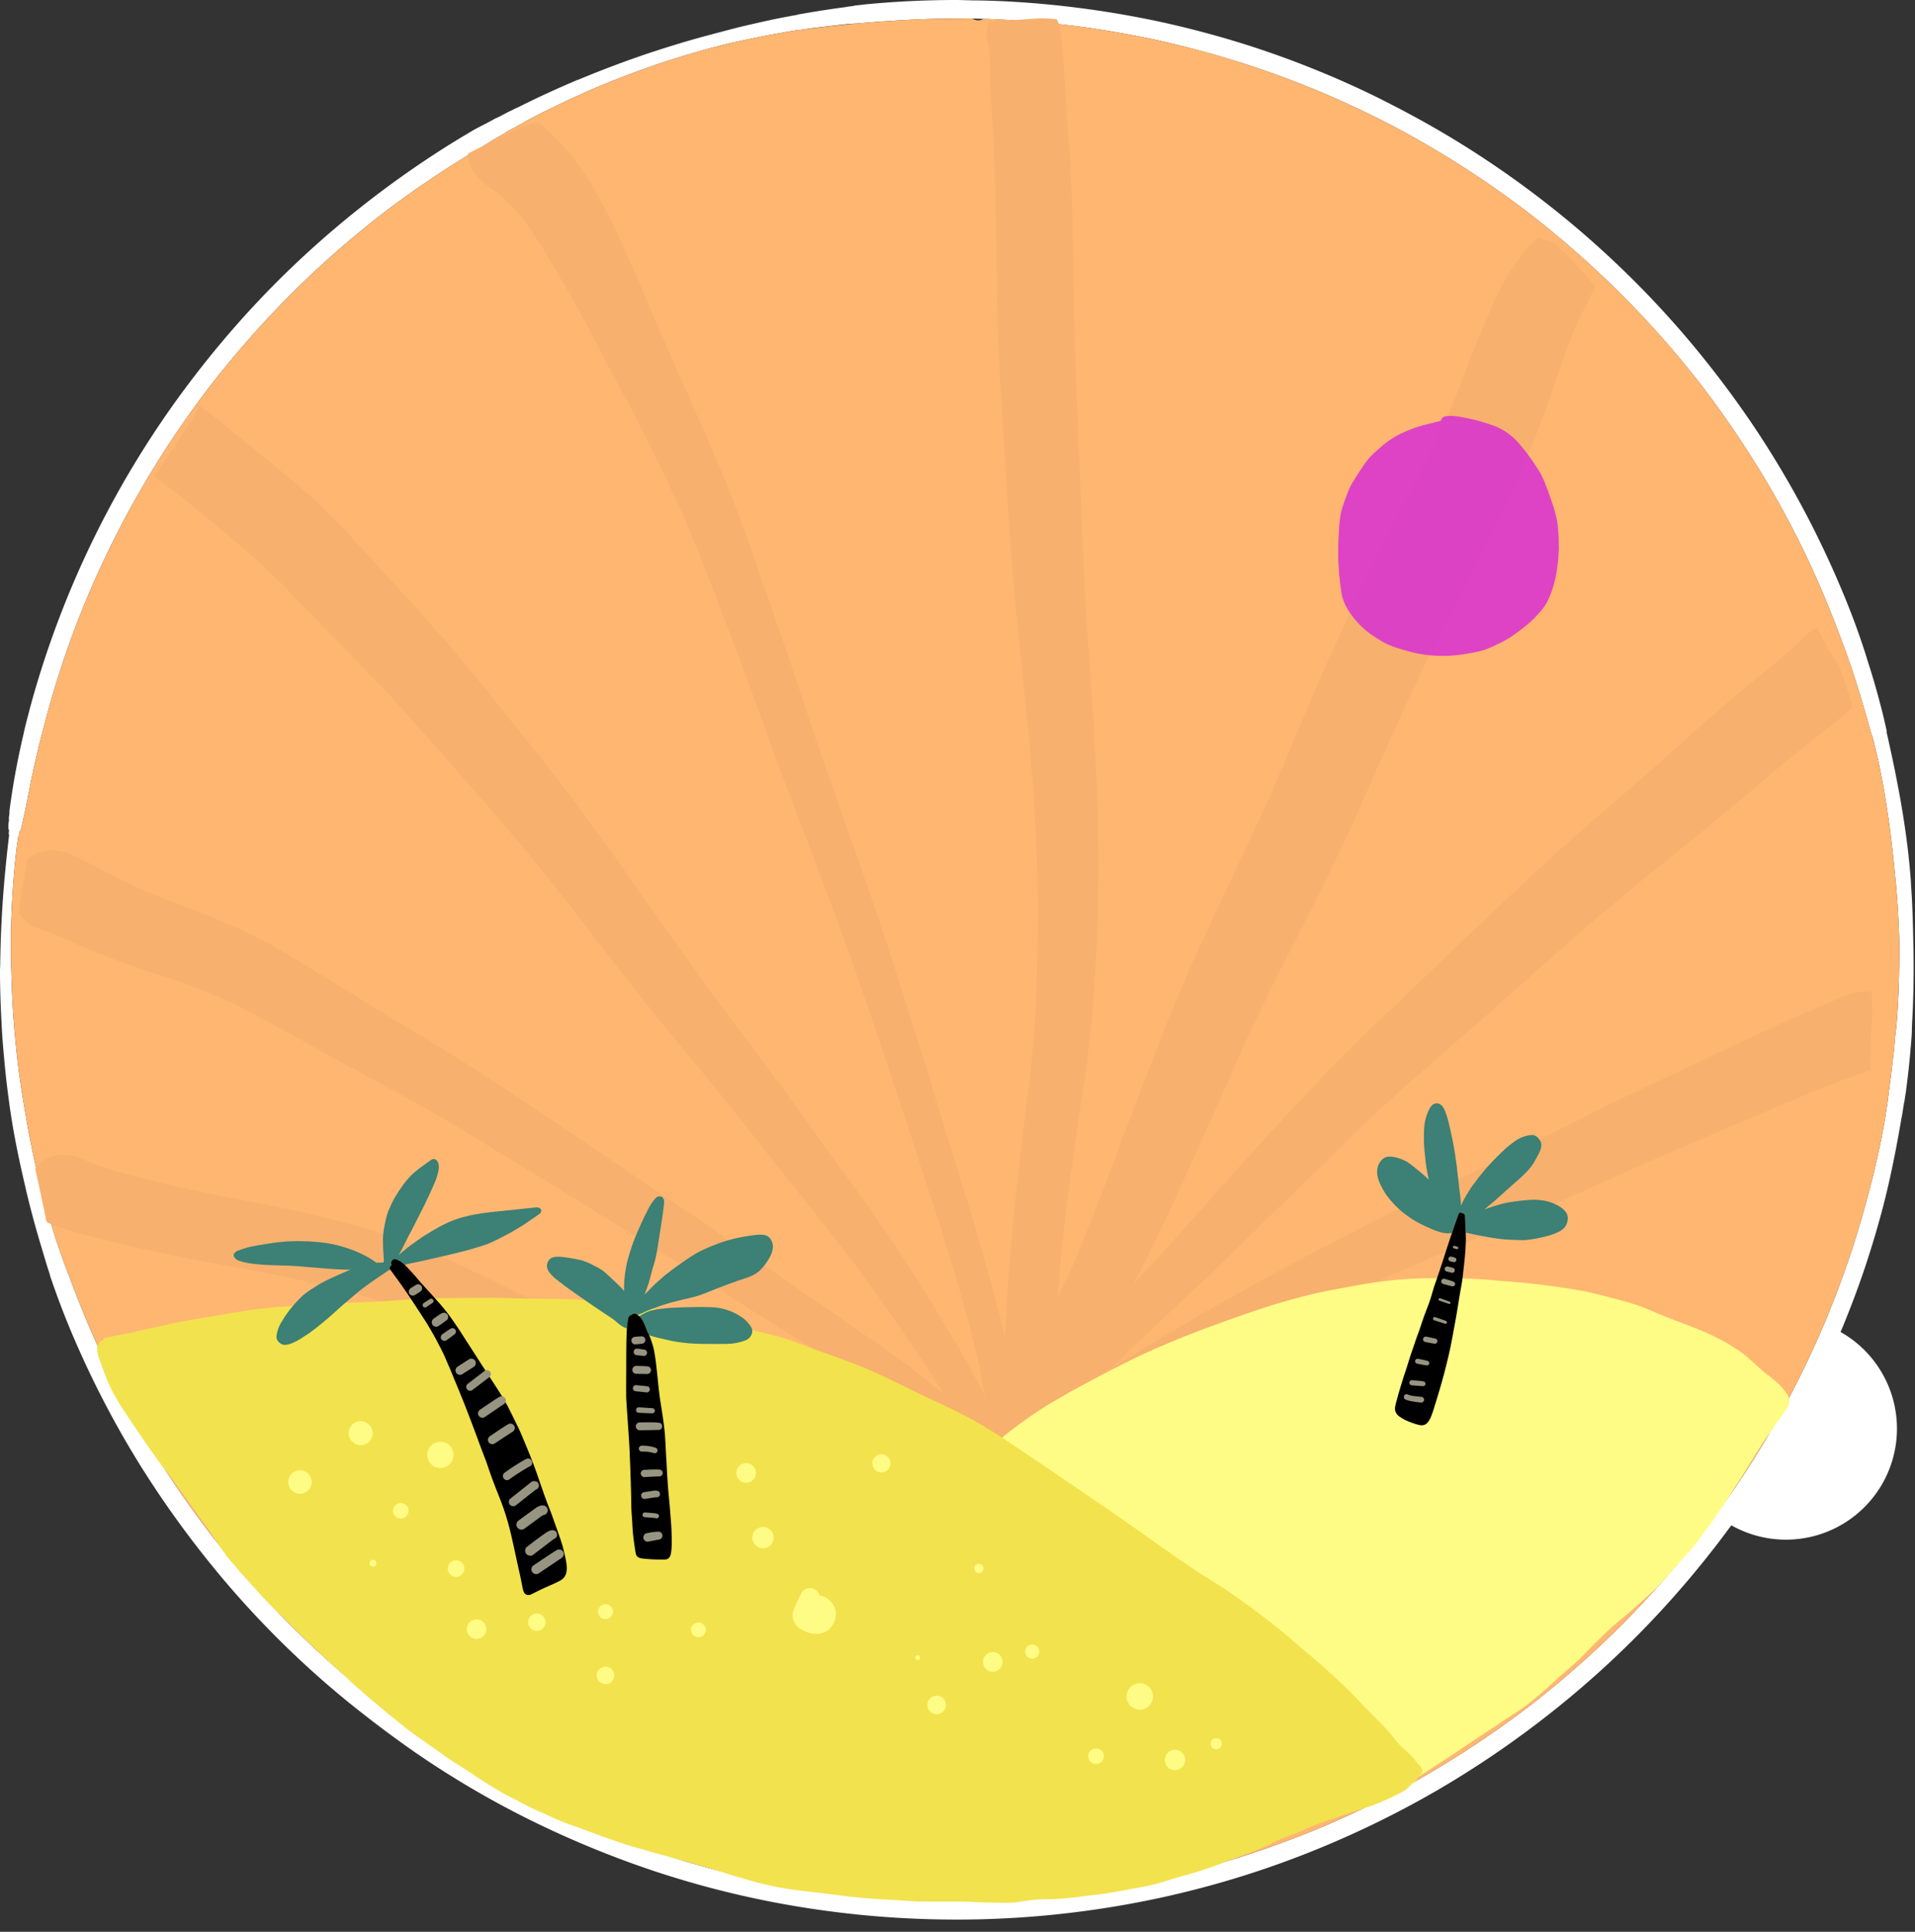 <svg xmlns="http://www.w3.org/2000/svg" width="115" height="116">
    <rect width="100%" height="100%" fill="#333333" stroke="none"/>
    <g fill="none" fill-rule="evenodd">
        <path fill="#FFF" d="m51.867 1.376.018-.002.389-.034h.011a75.777 75.777 0 0 1 3.652-.206 75.483 75.483 0 0 1 .877-.016c.2-.002.4-.003.601-.003.117 0 .234-.002.354-.004l.076-.002c.135-.002.268-.002.401-.002l.145.002a.552.552 0 0 0 .054.004l.58.015c.012.002.024.002.037.003l.215.007.111.004h.009a.825.825 0 0 0 .038.002l.278.011.037.002.021.001.507.024.01.001h.01c.399.023.755.045 1.09.066l.008.001c1.268.097 2.493.221 3.64.37 1.474.207 2.968.471 4.442.786l.173.038.171.038.048.011c1.547.359 3.062.77 4.5 1.221a57.21 57.21 0 0 1 4.99 1.83c.679.288 1.334.58 2.003.895.253.113.53.245.848.406l.015.007.137.066.397.196.03.015c.098.05.184.092.236.116a57.718 57.718 0 0 1 8.937 5.668 59.742 59.742 0 0 1 5.402 4.765 58.784 58.784 0 0 1 4.83 5.484 59.242 59.242 0 0 1 3.934 5.836 55.62 55.62 0 0 1 3.398 6.752 74.98 74.98 0 0 1 1.53 3.99.58.58 0 0 0 .028.072 69.516 69.516 0 0 1 1.282 4.234c.02.056.04.102.06.135.028.085.055.19.083.324l.012.014.016.07.02.108c.082.31.143.58.22.922l.004.012.007.033.008.033.008.035.004.018.004.018.005.02.003.015c.113.536.22 1.096.34 1.761.01.086.025.18.046.285v.009l.012.07c.034.206.065.396.093.576l.03.193.002.021c.035.229.075.494.112.757.147 1.13.277 2.302.385 3.483 0 .046.005.079.015.107a57.24 57.24 0 0 1 .192 3.156l.003.036c.005.21.008.42.01.63v.04c0 .658-.012 1.437-.037 2.316a52.578 52.578 0 0 1-.145 2.422 14.21 14.21 0 0 0-.096.884l-.001.013-.001.012-.001.008v.008l-.002.01v.008l-.001.012-.006.065-.038.395c-.04.372-.09.8-.177 1.527l-.002.012-.002.015-.025.198-.014.105-.023.16a.34.34 0 0 0-.01.086l-.01.071-.001.02-.015.109-.01.066-.01.075v.028a9.88 9.88 0 0 1-.04.287l-.01.074-.008.065v.043a70.2 70.2 0 0 1-.106.701l-.004.025-.008.064-.011.078a45.792 45.792 0 0 1-.348 1.884c-.081.374-.183.83-.322 1.439l-.01.037-.01.043-.007.033-.002.013-.002.014c-.094.378-.192.76-.293 1.136l-.007.03-.006.02-.003.01-.005.022-.011.04-.002.01-.006.021-.005.018-.003.01-.004.015-.05.182a57.256 57.256 0 0 1-2.14 6.496 2.817 2.817 0 0 0-.063.15l-.004.011-.006.014-.004.01-.004.012-.003.007-.004.011-.003.008-.004.01-.005.012-.028.072c-.091.233-.2.5-.334.814l-.014.031-.007.016-.003.007a58.338 58.338 0 0 1-3.06 6.154 56.695 56.695 0 0 1-3.4 5.24.36.36 0 0 0-.064.09c-.252.339-.52.694-.793 1.056a60.809 60.809 0 0 1-4.673 5.332 58.93 58.93 0 0 1-5.586 4.946 59.69 59.69 0 0 1-5.899 3.985 55.481 55.481 0 0 1-6.68 3.367 57.407 57.407 0 0 1-6.917 2.398 56.752 56.752 0 0 1-7.433 1.53c-2.55.335-5.139.504-7.693.504h-.09a57.428 57.428 0 0 1-7.422-.502 61.146 61.146 0 0 1-4.766-.858 55.813 55.813 0 0 1-5.454-1.517 54.96 54.96 0 0 1-7.269-2.994 57.943 57.943 0 0 1-4.754-2.656 56.95 56.95 0 0 1-4.715-3.248A58.416 58.416 0 0 1 12.7 92.193a58.96 58.96 0 0 1-3.292-4.742 55.039 55.039 0 0 1-1.7-2.92 58.733 58.733 0 0 1-3.096-6.694 57.871 57.871 0 0 1-.476-1.253c-.049-.13-.1-.258-.154-.391-.131-.36-.26-.72-.39-1.082-.12-.334-.259-.758-.399-1.225l-.002-.008-.003-.01-.005-.016-.002-.009-.004-.013a55.638 55.638 0 0 1-.74-2.602.196.196 0 0 0-.024-.056 57.651 57.651 0 0 1-.749-3.51c-.062-.35-.129-.737-.211-1.217l-.006-.035-.005-.026-.003-.017-.006-.04-.013-.07-.015-.096c-.084-.497-.15-.952-.269-1.78a88.907 88.907 0 0 1-.186-1.63c-.067-.737-.11-1.222-.15-1.74a62.961 62.961 0 0 1-.087-1.629 69.042 69.042 0 0 1-.025-.805v-.015l-.003-.071-.006-.206v-.022l-.003-.078-.002-.08-.004-.033-.005-.033a58.16 58.16 0 0 1-.01-1.891A51.95 51.95 0 0 1 .73 54.04c.068-1.212.165-2.305.297-3.343.038-.257.057-.378.079-.496a.183.183 0 0 0 .044-.102c.01-.054.02-.11.036-.18a.385.385 0 0 0 .079-.138c.035-.11.056-.21.064-.307l.009-.053.02-.083a.297.297 0 0 0 .035-.1c.027-.152.045-.245.062-.32a.346.346 0 0 0 .033-.1.312.312 0 0 0 .01-.068l.05-.261.003-.017.013-.056.022-.115c.091-.47.186-.954.282-1.435.197-.928.396-1.792.592-2.569a.554.554 0 0 0 .02-.069c.043-.162.085-.324.128-.494l.007-.028.009-.033.126-.484c.086-.336.19-.697.231-.837l.01-.036.008-.03.003-.007.006-.02.003-.013.01-.032.031-.11c.192-.687.417-1.414.71-2.29a53.7 53.7 0 0 1 1.524-4.053A57.505 57.505 0 0 1 12.7 23.072a60.866 60.866 0 0 1 4.616-5.251 58.463 58.463 0 0 1 5.514-4.883 59.486 59.486 0 0 1 5.753-3.907l.093-.056.012-.007.06-.036.055-.033.069-.041.037-.023.008-.004c.309-.187.467-.284.604-.37a1.71 1.71 0 0 1 .273-.164c.156-.091.313-.18.47-.27l.023-.013a.435.435 0 0 0 .1-.072c.203-.119.421-.238.666-.367a.795.795 0 0 0 .072-.048l.314-.167a.865.865 0 0 0 .075-.05 38.88 38.88 0 0 1 1.694-.862 41.532 41.532 0 0 1 1.81-.841.43.43 0 0 0 .053-.033c.206-.095.412-.185.667-.291a57.339 57.339 0 0 1 3.79-1.442 52.304 52.304 0 0 1 2.098-.656 41.584 41.584 0 0 1 2.401-.637c.937-.2 1.656-.353 2.373-.484l.189-.033.076-.013.084-.015.03-.006.018-.003.032-.006.016-.003.01-.002.527-.095c.21-.035.428-.068.594-.093l.032-.005a.42.42 0 0 0 .168-.015l.568-.083c.653-.08 1.368-.163 2.185-.254a.467.467 0 0 0 .047.003c.154-.007.269-.017.361-.032a.371.371 0 0 0 .084.003c.129-.01.259-.023.391-.034l.009-.001h.017l.028-.001ZM57.415 0h-.01l-.404.001h-.018l-.027.001h-.014a48.93 48.93 0 0 0-.412.005h-.059l-.448.01H56c-.137.004-.274.007-.41.012a59.23 59.23 0 0 0-3.3.202l-.03.003c-.13.012-.26.024-.39.038l-.122.016c-.108.012-.216.023-.323.036a.78.78 0 0 0-.153.024l-.01.002a.539.539 0 0 0-.034.01 11.37 11.37 0 0 0-.393.052.54.54 0 0 0-.039.012 60.17 60.17 0 0 0-2.876.448.526.526 0 0 0-.06.021c-.567.104-1.136.207-1.699.332-.784.173-1.568.348-2.345.553-.8.212-1.6.418-2.395.648-.705.204-1.405.421-2.102.65a.272.272 0 0 0-.043.011 63.373 63.373 0 0 0-4.553 1.703.462.462 0 0 0-.15.055c-.613.26-1.222.53-1.827.809-.567.261-1.127.536-1.685.814a.685.685 0 0 0-.114.046l-.293.15a.539.539 0 0 0-.105.045l-.66.346a.644.644 0 0 0-.13.053c-.26.138-.514.288-.78.413l-.39.206c-.195.104-.383.221-.572.333a52.314 52.314 0 0 0-1.56.962 59.372 59.372 0 0 0-8.05 6.199 57.387 57.387 0 0 0-3.703 3.73 58.958 58.958 0 0 0-3.439 4.175 57.077 57.077 0 0 0-5.32 8.57 57.316 57.316 0 0 0-3.827 9.689 48.19 48.19 0 0 0-.362 1.302c-.111.418-.22.838-.316 1.26a.55.55 0 0 0-.017.09 45.874 45.874 0 0 0-.853 4.63c0 .013-.002.024-.004.035a.293.293 0 0 0 .006.1l-.027.2a.642.642 0 0 0-.012.092l-.004.026h.003c0 .033.002.066.009.098l-.018.15c-.02.106-.027.213-.02.32 0 .06.015.117.039.169l-.012.107a.344.344 0 0 0-.005.05l-.001.015h.001c0 .04.008.08.021.117a89.805 89.805 0 0 0-.325 3.217 68.138 68.138 0 0 0-.207 4.477c-.002.143-.01.28-.014.423-.002.373.005.746.013 1.12.016.729.05 1.457.087 2.186.037.756.104 1.508.174 2.261.067.726.151 1.45.248 2.171l-.003-.023.008.064-.005-.04.01.073-.003-.016.004.026c.102.76.223 1.517.365 2.27.19 1.014.412 2.023.651 3.026a.453.453 0 0 0 .015.082c.278 1.17.59 2.329.94 3.478.088.288.171.578.258.866.068.225.142.448.214.672.031.132.07.26.12.387a48.952 48.952 0 0 0 .45 1.26 49.787 49.787 0 0 0 1.308 3.166 56.31 56.31 0 0 0 1.364 2.821l.012.024.048.092.051.098a65.132 65.132 0 0 0 .48.897l.038.068.007.014a55.13 55.13 0 0 0 1.554 2.66l.003.005.035.055.016.027a59.82 59.82 0 0 0 4.803 6.61 56.872 56.872 0 0 0 5.47 5.676 54.475 54.475 0 0 0 3.022 2.538A67.12 67.12 0 0 0 25 105.275a55.915 55.915 0 0 0 6.686 3.937l.012.006c.022.01.044.022.065.033l.134.066.03.015a59.282 59.282 0 0 0 7.286 2.998l.02.007c.034.01.067.022.1.033l.01.003a56.635 56.635 0 0 0 9.686 2.285c3.243.474 6.52.667 9.797.593a58.15 58.15 0 0 0 10.077-1.131 56.725 56.725 0 0 0 10.041-3.018 57.978 57.978 0 0 0 7.308-3.567 58.222 58.222 0 0 0 6.646-4.502 57.253 57.253 0 0 0 5.97-5.376 58.084 58.084 0 0 0 5.014-5.949.643.643 0 0 0 .07-.094.177.177 0 0 1 .017-.024.694.694 0 0 0 6.562-11.607 56.58 56.58 0 0 0 1.277-3.327c.42-1.208.794-2.433 1.132-3.666.533-1.946.922-3.928 1.26-5.916a.349.349 0 0 0 .015-.054c.046-.278.09-.557.133-.835a.331.331 0 0 0 .019-.068l.063-.427.008-.025v-.001a.577.577 0 0 0 .019-.138 53.669 53.669 0 0 0 .297-2.753c.029-.359.063-.72.06-1.08l.007-.155c.005-.12.01-.24.019-.358l.029-.612a63.866 63.866 0 0 0 .038-3.642.314.314 0 0 0-.004-.053l-.011-.608a98.15 98.15 0 0 0-.052-1.76c-.02-.496-.052-.992-.085-1.487a.401.401 0 0 0 .002-.06 50.055 50.055 0 0 0-.215-2.187 56.714 56.714 0 0 0-.324-2.209c-.108-.671-.24-1.338-.368-2.005-.093-.476-.194-.95-.297-1.424l-.145-.664c-.035-.162-.075-.323-.111-.486a.391.391 0 0 0-.015-.184c-.082-.362-.164-.725-.256-1.086a63.244 63.244 0 0 0-.322-1.21 45.16 45.16 0 0 0-.597-1.97.413.413 0 0 0-.018-.071 43.366 43.366 0 0 0-.881-2.53 57.875 57.875 0 0 0-5.752-11.127 59.649 59.649 0 0 0-2.77-3.816 57.575 57.575 0 0 0-7.08-7.502 58.038 58.038 0 0 0-8.422-6.195A58.92 58.92 0 0 0 83.54 6.27c-.067-.044-.139-.074-.218-.114-.197-.101-.395-.2-.592-.299a55.207 55.207 0 0 0-3.567-1.602 56.167 56.167 0 0 0-4.397-1.592l-.025-.008-.079-.025-.136-.042a59.055 59.055 0 0 0-4.11-1.111l-.025-.007a43.437 43.437 0 0 0-.435-.098l-.007-.002a67.058 67.058 0 0 0-.367-.08A59.276 59.276 0 0 0 61.638.157h-.01a86.11 86.11 0 0 0-.259-.018A65.336 65.336 0 0 0 60.7.096h-.002c-.019 0-.037-.002-.055-.003h-.016a64.785 64.785 0 0 0-.363-.019 56.195 56.195 0 0 0-.493-.021h-.025a40.795 40.795 0 0 0-1.365-.03L58.3.02l-.297-.007C57.809.009 57.614 0 57.42 0h-.005Z"/>
        <path fill="#FFB671" d="M58.246 1.107c-.133 0-.266 0-.4.003l-.077.001c-.12.002-.237.004-.354.004a83.293 83.293 0 0 0-1.033.01c-.148.002-.297.005-.445.009-1.112.033-2.34.102-3.652.205l-.011.002-.39.033-.017.002a.283.283 0 0 1-.028.001h-.026l-.391.036a86.673 86.673 0 0 0-3.244.363.424.424 0 0 1-.168.014l-.033.005c-.166.025-.384.059-.594.094-.175.03-.35.062-.526.094l-.01.002-.017.003-.032.006-.018.003-.03.006-.085.015-.075.014-.189.032c-.717.13-1.436.283-2.373.484a41.71 41.71 0 0 0-2.401.637 52.628 52.628 0 0 0-2.11.662 57.436 57.436 0 0 0-3.778 1.436c-.255.106-.46.196-.667.29a.438.438 0 0 1-.054.034c-.68.299-1.255.566-1.809.84a39.15 39.15 0 0 0-1.694.863.881.881 0 0 1-.075.05c-.105.055-.21.11-.314.167a.796.796 0 0 1-.072.048c-.245.129-.463.248-.666.367a.439.439 0 0 1-.1.072l-.023.013a44 44 0 0 0-.47.27 1.66 1.66 0 0 0-.273.164c-.137.086-.296.183-.604.37l-.008.004-.037.023-.07.041-.054.033-.06.036-.012.007-.093.056c-.508.301-.96.578-1.344.824a59.444 59.444 0 0 0-4.409 3.083 58.455 58.455 0 0 0-5.514 4.883 60.77 60.77 0 0 0-4.616 5.252A57.453 57.453 0 0 0 5.286 35.76a53.672 53.672 0 0 0-1.522 4.053 46.766 46.766 0 0 0-.711 2.29l-.031.11-.01.032-.003.013-.006.02-.003.008-.008.03-.01.035c-.04.14-.146.501-.232.838l-.126.484-.008.032-.007.029-.127.493a.543.543 0 0 1-.021.069 70.467 70.467 0 0 0-.591 2.569c-.097.481-.192.964-.283 1.435l-.022.115-.013.056-.002.017-.051.261a.336.336 0 0 1-.01.069.354.354 0 0 1-.033.098 6.76 6.76 0 0 0-.062.32.295.295 0 0 1-.035.1l-.02.084-.009.053c-.008.096-.03.197-.064.307a.39.39 0 0 1-.079.138 2.925 2.925 0 0 0-.036.18.184.184 0 0 1-.044.102c-.022.118-.04.239-.079.496a46.903 46.903 0 0 0-.297 3.343c-.033.653-.07 1.409-.076 2.108-.006.726-.003 1.327.01 1.891l.006.034.004.033.002.079.002.078v.008l.001.015.007.205.002.071v.015a59.588 59.588 0 0 0 .112 2.434c.04.518.083 1.003.15 1.74.06.566.122 1.114.186 1.63.12.828.186 1.283.269 1.78l.015.097.013.07.006.04.003.017.005.025.006.035c.082.48.149.868.211 1.217.213 1.175.464 2.356.749 3.51a.203.203 0 0 1 .024.055c.236.911.485 1.787.74 2.602l.004.014.002.008.005.017.003.01.002.008c.14.467.278.89.4 1.225.128.361.257.722.39 1.082a19.907 19.907 0 0 1 .309.81c.113.306.202.54.321.834a58.77 58.77 0 0 0 3.256 6.986c.489.89 1.007 1.774 1.54 2.628a58.973 58.973 0 0 0 3.291 4.742 58.418 58.418 0 0 0 10.156 10.18 56.93 56.93 0 0 0 4.715 3.249 56.372 56.372 0 0 0 7.857 4.083 54.978 54.978 0 0 0 4.166 1.567c1.835.61 3.67 1.12 5.454 1.517 1.578.349 3.182.637 4.766.858 2.483.329 4.98.498 7.422.502h.09c2.554 0 5.143-.17 7.693-.503a56.742 56.742 0 0 0 7.433-1.531 57.392 57.392 0 0 0 6.917-2.398 55.49 55.49 0 0 0 6.68-3.367 59.687 59.687 0 0 0 5.899-3.985 58.905 58.905 0 0 0 5.586-4.946 60.748 60.748 0 0 0 4.673-5.332c.274-.362.54-.717.793-1.056a.365.365 0 0 1 .065-.09 56.733 56.733 0 0 0 3.399-5.24 58.341 58.341 0 0 0 3.06-6.154l.003-.007.007-.016.014-.03c.133-.316.243-.582.334-.815l.028-.072.005-.012.004-.01.003-.008.004-.01.003-.008.004-.012.004-.01.006-.014.005-.011a2.09 2.09 0 0 1 .062-.15 57.24 57.24 0 0 0 2.14-6.496l.05-.182.004-.016.003-.009.005-.018.006-.021.003-.01.01-.04.005-.021.003-.01.006-.022.007-.03c.1-.375.199-.757.293-1.135l.002-.014.002-.013.009-.033.009-.043.009-.038c.139-.607.24-1.064.322-1.438a44.21 44.21 0 0 0 .348-1.884l.01-.078.009-.063.003-.026c.036-.224.073-.461.108-.7l-.001-.044.009-.065.01-.074.04-.287v-.028l.01-.075.009-.066.015-.11.002-.019.009-.07a.386.386 0 0 1 .01-.087l.023-.16.014-.105.025-.198.002-.015.002-.012c.087-.727.137-1.155.177-1.527l.038-.395.006-.065V62.6l.002-.011v-.008l.002-.008v-.012l.002-.013c.029-.35.06-.648.096-.884a52.64 52.64 0 0 0 .144-2.422c.026-.879.039-1.658.037-2.316l.002-.04c-.003-.21-.006-.42-.011-.63l-.003-.036a57.24 57.24 0 0 0-.192-3.156.334.334 0 0 1-.015-.107 92.515 92.515 0 0 0-.385-3.483c-.037-.263-.077-.529-.111-.757l-.003-.022-.03-.192c-.028-.18-.06-.37-.093-.576l-.011-.07-.001-.009a3.562 3.562 0 0 1-.046-.285 57.669 57.669 0 0 0-.34-1.761l-.003-.014-.005-.021-.004-.018-.004-.018-.008-.035-.008-.033-.007-.033-.003-.012c-.078-.342-.14-.612-.221-.922l-.02-.109-.016-.069-.012-.014a3.729 3.729 0 0 0-.082-.324.764.764 0 0 1-.061-.135 60.88 60.88 0 0 0-.653-2.276 65.884 65.884 0 0 0-.63-1.958.58.58 0 0 1-.027-.071 75.61 75.61 0 0 0-1.53-3.99 55.916 55.916 0 0 0-3.398-6.754 59.25 59.25 0 0 0-3.933-5.835 58.772 58.772 0 0 0-4.83-5.484 59.744 59.744 0 0 0-5.403-4.765 57.735 57.735 0 0 0-8.937-5.668 8.575 8.575 0 0 1-.236-.116l-.03-.015a38.311 38.311 0 0 0-.397-.196l-.137-.066-.015-.007c-.318-.16-.595-.293-.848-.406a55.102 55.102 0 0 0-2.003-.895 57.351 57.351 0 0 0-9.49-3.05l-.048-.012-.17-.038-.174-.038a63.971 63.971 0 0 0-4.442-.786 70.592 70.592 0 0 0-3.64-.37h-.009c-.334-.022-.69-.044-1.09-.066h-.01l-.009-.001a74.904 74.904 0 0 0-.528-.026l-.037-.002-.278-.01a.844.844 0 0 1-.038-.003h-.009l-.111-.004-.215-.007a.598.598 0 0 1-.67-.021l-.146-.003Z"/>
        <path fill="#F7B06D" d="M62.61 1.103c-.07 0-.14.002-.21.004-.359.014-.72.043-1.068.07l-.242.02-.023.001-.016.001c-.33.026-.671.052-1.007.062a16.9 16.9 0 0 0-.672.04 2.213 2.213 0 0 0 .04 1.59c.013.213.02.425.027.66l.005.148.016.56.001.06c.005.215.01.43.019.646.032.865.085 1.764.132 2.557l.017.298c.113 1.946.157 3.904.185 5.563l.042 2.551v.038l.048 2.926c.014.755.042 1.551.087 2.436l.033.673c.032.65.065 1.32.106 1.983l.063 1.022.003.059c.21 3.4.426 6.918.71 10.372.123 1.503.29 3.066.435 4.445l.037.351.07.665c.08.766.158 1.545.234 2.3l.001.016.04.39c.078.786.143 1.574.205 2.337l.034.407c.062.753.112 1.52.16 2.262l.003.039.03.458c.047.72.075 1.454.103 2.163v.01l.011.279.012.293c.072 1.776.054 3.532.025 5.479-.013.85-.047 1.712-.081 2.546l-.005.129c-.005.12-.008.243-.012.364a11.86 11.86 0 0 1-.035.751l-.134 1.536-.061.697-.062.697c-.024.276-.06.556-.096.827a2591.46 2591.46 0 0 0-.372 3.081l-.096.803a163.16 163.16 0 0 0-.512 4.648c-.19 2.102-.32 3.801-.405 5.348l-.048.81-.043.717A34.98 34.98 0 0 0 60 78.869l-.202-.764-.003-.011c-.15-.57-.305-1.16-.472-1.737l-.396-1.374-.39-1.355a82.142 82.142 0 0 0-.554-1.816l-.034-.108-.249-.802-.727-2.373-.082-.267-.645-2.105c-.97-3.163-2.022-6.553-3.14-9.916l-.079-.236a231.616 231.616 0 0 0-1.446-4.259l-1.92-5.426a205.076 205.076 0 0 1-1.14-3.358l-.012-.038-.026-.077a505.568 505.568 0 0 0-2.816-8.26l-.227-.655-.039-.114a61.302 61.302 0 0 0-.59-1.665l-.583-1.556c-.038-.1-.074-.2-.11-.301l-.01-.025c-.075-.207-.152-.421-.238-.627-.117-.278-.232-.557-.347-.836l-.025-.06a89.159 89.159 0 0 0-.77-1.825l-.652-1.492c-.453-1.04-.922-2.116-1.397-3.168-.445-.985-.8-1.79-1.12-2.532-.329-.763-.658-1.54-.976-2.293l-.036-.085-.046-.109a83.753 83.753 0 0 0-.942-2.122l-.142-.315-.017-.037c-.118-.261-.24-.531-.367-.794l-.155-.33-.024-.052a17.336 17.336 0 0 0-.397-.813l-.219-.413-.133-.252a13.39 13.39 0 0 1-.076-.145l-.007-.015c-.053-.102-.107-.207-.166-.306l-.162-.272-.015-.026a13.43 13.43 0 0 0-.49-.792c-.49-.715-1.022-1.468-1.682-2.125-.284-.283-.602-.6-.931-.89l-.092-.077-.019-.016-.04-.032-.042-.035-.047-.039-.014-.01a9.056 9.056 0 0 0-1.098.342c-.362.16-.719.337-1.05.506-.549.278-1.139.573-1.753.877-.1.05-.207.105-.327.17l.057.435c.115.41.326.771.625 1.073.243.214.511.407.77.594l.151.109c.367.3.655.555.906.8.3.293.565.617.81.925l.121.166.007.01c.154.21.313.427.456.649.076.116.152.232.23.348.155.234.315.477.463.723.486.809.968 1.627 1.432 2.43.704 1.217 1.362 2.475 1.998 3.691l.086.165.313.596c.39.744.808 1.52 1.144 2.143l.087.162c.278.516.55 1.056.788 1.533l.053.104.268.53c.254.5.514 1.03.724 1.454.115.235.23.469.347.703.122.246.24.501.352.747l.011.025.015.032.161.349.258.55.267.573.92 2.202c.075.177.145.36.212.538l.003.007.096.249.662 1.709a263.16 263.16 0 0 1 1.619 4.251c.647 1.757 1.317 3.594 1.993 5.46.473 1.306.98 2.626 1.469 3.902l.009.022.17.445a543.48 543.48 0 0 1 1.998 5.28 178.936 178.936 0 0 1 1.552 4.315 679.777 679.777 0 0 1 3.316 9.925l.228.7.555 1.704c.093.289.188.577.283.865.18.542.383 1.156.562 1.751l.839 2.787c.171.57.33 1.148.482 1.708.076.28.152.56.23.84.102.364.19.737.277 1.098l.003.015.028.118.082.339.101.415.08.327c.045.182.08.37.113.553l.052.277.083.406c.05.241.11.542.162.829l-.25-.51a9.06 9.06 0 0 0-.275-.506l-.026-.047-.115-.204-.163-.296a46.964 46.964 0 0 0-.796-1.41c-1.301-2.184-2.776-4.66-4.388-6.98a82.88 82.88 0 0 1-.421-.611l-.006-.01c-.277-.402-.563-.818-.854-1.22l-.376-.521-.99-1.367c-.527-.73-1.056-1.458-1.584-2.187l-.777-1.07-.596-.826-.043-.06c-.473-.656-1.01-1.4-1.542-2.113-.9-1.209-1.784-2.391-2.671-3.573-1.59-2.117-3.14-4.317-4.639-6.445l-.013-.018-.166-.237c-.216-.306-.43-.612-.644-.919l-.037-.052a133.713 133.713 0 0 0-1.537-2.168l-.745-1.022-.746-1.022c-.27-.37-.555-.734-.83-1.086a70.68 70.68 0 0 1-.402-.515l-.236-.305-.008-.011a93.974 93.974 0 0 0-1.085-1.391l-.78-.974-.746-.934-.02-.024c-.73-.914-1.56-1.95-2.4-2.96l-.951-1.145-.109-.131-.026-.033c-.1-.123-.19-.234-.286-.34l-1.62-1.816c-.782-.877-1.614-1.78-2.348-2.575l-.245-.267-.301-.326a333.904 333.904 0 0 1-1.287-1.404l-.05-.055c-.345-.382-.7-.776-1.078-1.14l-.305-.298-.015-.014c-.382-.372-.776-.757-1.185-1.113l-.006-.005c-.541-.472-1.1-.96-1.669-1.427a198.47 198.47 0 0 0-1.19-.967c-.363-.293-.737-.596-1.106-.899l-.15-.122c-.756-.62-1.538-1.262-2.348-1.85l-.006.007-.01.019c-.053.09-.103.183-.154.274l-.01.018c-.1.185-.205.374-.318.554-.108.172-.22.345-.33.512l-.016.025-.247.379c-.06.092-.118.186-.176.28-.128.203-.26.413-.4.617-.076.109-.15.22-.223.33l-.026.039a15.71 15.71 0 0 1-.837 1.165c.035.025.07.046.105.067.291.216.585.439.87.654l.171.13c.953.758 1.907 1.546 2.83 2.308l.038.032.165.136c.438.362.876.74 1.299 1.105l.022.019.318.274c.365.314.721.651 1.066.978l.02.018c.141.135.284.27.427.403.358.335.696.693 1.023 1.04.136.144.272.288.409.43.335.348.673.693 1.01 1.039l.385.395.369.378.01.01c.734.753 1.494 1.532 2.235 2.304l.687.716.91.95c.131.136.258.28.381.42.061.07.123.14.185.208l.989 1.1c.573.637 1.152 1.3 1.664 1.884l.026.03c.247.282.494.565.742.846l.106.12.016.018c.888 1.01 1.808 2.055 2.695 3.097l.351.41c.262.303.558.648.837.992l.808 1 .843 1.043c.553.685 1.1 1.395 1.63 2.082l.014.018.084.11.52.674.628.81c.6.777 1.217 1.575 1.84 2.36l.079.1 1.546 1.947c.267.336.547.671.818.996l.01.012.374.45c.876 1.06 1.773 2.158 2.565 3.126l.19.234c.49.598.973 1.214 1.44 1.808.265.338.53.676.797 1.012l.062.077c.856 1.077 1.712 2.155 2.57 3.231l1.269 1.593.275.355.008.011a120.23 120.23 0 0 1 2.268 2.998l.017.023c.273.369.552.744.813 1.122l1.41 2.042c.258.373.511.752.792 1.173l.385.576c.292.435.57.889.84 1.328l.003.007.176.287-.011-.012-.2-.157-1.75-1.38a29.03 29.03 0 0 0-1.24-.907l-.01-.008-.332-.234c-1.06-.752-2.144-1.5-3.193-2.223l-.054-.037a474.657 474.657 0 0 1-6.461-4.508l-.165-.118c-.332-.237-.708-.506-1.085-.76l-.575-.388-1.519-1.024a858.06 858.06 0 0 1-1.45-.98c-.461-.313-.923-.626-1.385-.937-2.33-1.572-4.748-3.188-6.88-4.613a75.915 75.915 0 0 0-.959-.627l-.052-.034-.169-.11-.178-.114a64.33 64.33 0 0 1-.462-.304c-.334-.22-.679-.449-1.03-.662l-.045-.028c-1.135-.69-2.309-1.405-3.47-2.105a278.23 278.23 0 0 1-2.907-1.784l-.054-.034c-1.184-.733-2.408-1.491-3.635-2.22l-1.013-.602a5.709 5.709 0 0 0-.404-.211l-.022-.011a12.566 12.566 0 0 1-.137-.069l-.478-.24-.717-.363c-.263-.133-.54-.247-.807-.358l-.207-.086-.308-.13-.091-.039-.015-.006c-.473-.2-.963-.408-1.453-.592-.76-.287-1.394-.528-1.991-.76a42.613 42.613 0 0 1-1.085-.44l-.214-.097-.053-.024c-.252-.114-.51-.23-.759-.354-.456-.227-.865-.433-1.25-.63-.22-.112-.44-.227-.66-.342l-.03-.016-.299-.156c-.172-.09-.344-.178-.517-.266a6.667 6.667 0 0 0-.2-.097l-.008-.004-.02-.01-.107-.05c-.241-.116-.49-.234-.75-.29a2.498 2.498 0 0 0-.647-.088 2.411 2.411 0 0 0-1.513.53c-.06.378-.131.78-.22 1.23-.083.43-.15.804-.203 1.146-.019.179-.034.364-.048.528l-.004.053-.026.299c.205.303.47.553.789.74l.149.067.024.011c.2.09.401.181.61.24l.031.008.012.004c.054.015.111.03.165.05.089.033.177.067.265.102l.672.293A59.332 59.332 0 0 0 6.94 57.64c.525.203 1.07.384 1.596.56l.147.048c.668.223 1.337.443 2.005.663.522.172 1.057.377 1.53.557l.01.004.352.134 1.06.48.541.245c.141.064.28.14.413.215l.021.012.167.09.582.31.613.328c.704.375 1.433.781 2.075 1.14l.91.505c1.25.691 2.54 1.396 3.831 2.095.478.258.945.515 1.383.756l1.208.666.133.073.012.006c.104.057.213.115.317.177l.333.199.35.209c.866.515 1.761 1.049 2.637 1.587 1.187.73 2.43 1.489 3.693 2.256 1.239.75 2.488 1.532 3.696 2.288l.065.04c.784.49 1.618 1.012 2.446 1.524l.758.468 1.23.759c.36.223.721.462 1.07.693l.021.014c.18.12.36.238.54.356.958.624 1.939 1.249 2.888 1.852l.084.054.428.272c.575.366 1.164.73 1.734 1.082l.014.009.048.03c.358.22.715.441 1.071.664l.059.036 1.876 1.173c.4.25.792.511 1.173.764l.103.068.468.31.192.121.015.01c.121.076.247.155.363.242l.648.48.862.641.664.494.861.742.012.01.145.125a79.607 79.607 0 0 0-3.374-.779c-.422-.088-.859-.18-1.286-.283l-2.19-.528a35.366 35.366 0 0 1-1.209-.322l-.029-.008-.313-.088-.387-.105-.07-.02a24.544 24.544 0 0 1-1.15-.329l-2.307-.743a37.08 37.08 0 0 1-1.142-.397l-.11-.04-.279-.1a118.33 118.33 0 0 0-.385-.136l-.031-.01c-.379-.135-.77-.273-1.152-.418a86.466 86.466 0 0 0-.623-.234l-.032-.012c-.406-.15-.865-.322-1.3-.498l-1.362-.548-.953-.383-1.75-.777-.342-.153-.33-.146a9.53 9.53 0 0 1-.46-.225 2273.346 2273.346 0 0 0-4.033-1.997c-.381-.189-.77-.373-1.144-.551l-.37-.176-.042-.02-.963-.46c-.208-.099-.429-.19-.623-.269l-.039-.015-.23-.096-1.278-.539-.689-.29a1.48 1.48 0 0 0-.138-.048l-.016-.006-.053-.016-.278-.095-.278-.095-1.259-.428c-.429-.147-.871-.261-1.299-.373l-.104-.027-.236-.061c-.6-.16-1.1-.291-1.631-.413-.19-.043-.379-.088-.569-.133-.42-.099-.849-.2-1.274-.285l-.324-.065-.574-.115-1.168-.235c-.435-.087-.877-.17-1.305-.25a48.612 48.612 0 0 1-1.799-.362l-.022-.005-.56-.12a72.904 72.904 0 0 1-3.727-.891l-.027-.008-.008-.002a22.43 22.43 0 0 1-1.168-.332 24.08 24.08 0 0 1-1.263-.447l-.025-.01-.024-.012a5.465 5.465 0 0 0-.136-.057l-.023-.01-.16-.07-.043-.02a3.222 3.222 0 0 0-.377-.149 2.745 2.745 0 0 0-.794-.1c-.62 0-1.234.314-1.64.842.214.96.46 2.078.677 3.182.243.151.528.241.804.328l.024.008.11.035a20.932 20.932 0 0 0 .58.18c.184.056.394.12.597.175a60.36 60.36 0 0 0 1.75.455c1.386.335 2.751.626 3.786.841 1.137.238 2.3.449 3.423.653l.028.005.244.044c1.145.208 2.34.446 3.876.771.547.116 1.108.25 1.634.376l.385.09c.425.1.861.202 1.282.331l1.05.32 1.027.314c.158.049.315.111.467.172l.028.011.2.078.994.373.261.097c.68.255 1.358.545 2.015.825l.015.006.399.17-.027-.014 1.27.55 2.103.904 1.142.49.057.025.162.07c.193.084.412.18.63.262l1.084.414 1.151.439c.389.148.79.282 1.177.41l.018.007.318.106.414.14.02.007c.386.132.785.268 1.182.388l.83.251 1.2.362c.461.14.935.272 1.352.389.228.063.455.127.682.192.508.145 1.013.276 1.439.386l.659.168.658.169.17.045.031.009c.129.034.274.074.415.104l1.444.308.717.153a52.71 52.71 0 0 0 1.54.297c1.287.236 2.568.462 4.098.727.36.063.722.143 1.072.22l.028.007.396.087.642.138.669.145.151.032.041.008c.127.026.255.052.38.084l.908.224.288.07 1.022.254.02.061.048.14c.093.273.242.467.455.591a.993.993 0 0 0 .602.13c.203.198.407.404.603.603l.012.013.206.208c.19.193.45.3.73.3.282 0 .543-.107.736-.3a1.044 1.044 0 0 0 0-1.467c-.19-.192-.38-.382-.58-.58a.991.991 0 0 0-.222-.894 1.35 1.35 0 0 0 .16-.068c.548-.27 1.09-.572 1.612-.864l.325-.182c.397-.22.77-.435 1.14-.659a452.64 452.64 0 0 1 3.217-1.92c.34-.202.716-.42 1.217-.708l.382-.22c.318-.185.645-.375.973-.55l1.797-.961c.322-.172.653-.339.974-.5l.03-.015.484-.245a140.23 140.23 0 0 1 5.762-2.797 366.706 366.706 0 0 1 7.807-3.444l.168-.072c1.445-.62 2.94-1.263 4.41-1.916 1.99-.883 4.004-1.795 5.952-2.677l.287-.13c.38-.172.78-.342 1.135-.492.195-.083.384-.163.573-.245l1.267-.542.166-.071.92-.396.146-.062.029-.013c.625-.27 1.272-.547 1.909-.817.752-.318 1.504-.638 2.255-.957l.87-.37a73.523 73.523 0 0 1 4.337-1.671c.03-.01.062-.021.094-.03.025-.401.037-.71.039-1.005.002-.392.006-.774.016-1.148.006-.188.02-.382.033-.554v-.012c.012-.156.024-.317.03-.476.012-.323 0-.653-.012-.972l-.006-.171-.016-.377a2.06 2.06 0 0 0-.215-.011 1.06 1.06 0 0 0-.164 0l-.15.018h-.01c-.197.024-.402.048-.6.088-.083.017-.163.048-.241.078l-.053.02a25.1 25.1 0 0 0-.992.409l-.02.008-.17.074.18-.074c-.945.397-2.045.865-3.132 1.368a904.708 904.708 0 0 0-9.365 4.409l-.067.031-.019.009c-.338.16-.688.326-1.028.498l-.517.263-.113.058c-.33.168-.659.336-.99.502l-.434.218c-.788.397-1.682.848-2.563 1.282-.947.467-1.93.948-2.796 1.372l-.179.087c-.96.47-1.952.955-2.924 1.436a294.563 294.563 0 0 0-5.965 3.007l-.079.041c-.934.488-1.993 1.041-3.01 1.593a229.91 229.91 0 0 0-3.142 1.744l-.015.008c-.833.469-1.693.953-2.527 1.446l-.511.303-1.114.66c-.358.21-.715.436-1.06.655a76.35 76.35 0 0 1-.533.336c-.4.249-.8.5-1.2.752l-.067.042-.098.062a.787.787 0 0 0 .058-.051l.007-.007a962.23 962.23 0 0 1 5-4.728c.792-.742 1.504-1.411 2.203-2.094.88-.858 1.746-1.715 2.558-2.519.355-.352.723-.702 1.08-1.042l.02-.02.013-.012c.283-.27.575-.548.859-.826l1.187-1.16 1.127-1.102.5-.491.11-.11.008-.008c.561-.555 1.142-1.13 1.737-1.667l.324-.294.17-.154c.619-.56 1.319-1.196 2.008-1.79a466.189 466.189 0 0 0 6.42-5.643c1.096-.976 2.225-1.983 3.356-2.949.913-.78 1.808-1.542 2.712-2.292.53-.44 1.091-.889 1.586-1.285l.167-.134c.207-.166.415-.332.622-.5a342.627 342.627 0 0 0 5.21-4.31l.259-.216c.686-.577 1.463-1.231 2.22-1.844.327-.264.663-.528.987-.783l.019-.015.022-.017c.476-.374.968-.761 1.44-1.156.223-.186.458-.398.74-.668a10.739 10.739 0 0 0-.201-.728 28.517 28.517 0 0 0-.55-1.578c-.065-.138-.132-.281-.216-.415a8.973 8.973 0 0 0-.171-.26l-.094-.14a8.347 8.347 0 0 1-.505-.921 11.095 11.095 0 0 0-.245-.464l-.017-.032-.115-.212c-.392.167-.71.475-.987.746a31.405 31.405 0 0 1-2.281 1.988 88.95 88.95 0 0 0-2.558 2.127c-.527.457-1.048.924-1.553 1.376l-.08.072c-.223.2-.446.4-.67.598l-1.687 1.498-.833.739c-.614.544-1.256 1.093-1.823 1.578l-.7.6a144.616 144.616 0 0 0-4.625 4.168 680.134 680.134 0 0 0-5.042 4.785c-.48.459-.957.92-1.436 1.38l-.124.12-.623.599c-.285.274-.58.55-.864.816l-.02.019a60.6 60.6 0 0 0-1.256 1.197l-.755.748-.774.767-.042.041c-.23.23-.47.466-.698.709l-.698.74-.07.074c-.495.525-1.006 1.068-1.504 1.606l-.476.514c-.601.649-1.223 1.32-1.832 1.992-.899.993-1.759 1.964-2.408 2.7a293.01 293.01 0 0 1-4.363 4.807l-.194.211-.114.123a62.044 62.044 0 0 0 1.425-2.81l.047-.097c.06-.127.122-.253.183-.38.438-.905.86-1.836 1.268-2.737l.503-1.109a402.231 402.231 0 0 0 1.913-4.24l.388-.877.064-.145a124.73 124.73 0 0 1 1.388-3.076l.178-.378.009-.018c.25-.531.51-1.08.777-1.616l.29-.581.024-.047c.228-.455.463-.925.697-1.386l.216-.426.217-.425.022-.044c.544-1.07 1.107-2.176 1.646-3.27.11-.223.222-.447.334-.67l.01-.02c.22-.444.45-.903.665-1.36l.262-.548.043-.09.013-.026c.215-.448.438-.912.643-1.374.286-.639.57-1.28.852-1.92l.155-.35c.1-.172.182-.355.241-.545l.006-.012c.156-.352.312-.704.47-1.056.075-.135.14-.278.19-.425 1.2-2.67 2.502-5.518 3.902-8.254.255-.498.51-.997.763-1.496.393-.772.839-1.647 1.278-2.498a94.95 94.95 0 0 0 2.053-4.197 53.48 53.48 0 0 0 1.862-4.67l.027-.08.01-.027c.241-.695.49-1.413.744-2.116l.167-.467a30.744 30.744 0 0 1 .627-1.66c.22-.47.406-.852.587-1.199.112-.215.223-.443.32-.643.085-.175.182-.372.279-.562-.352-.445-.73-.868-1.152-1.335-.217-.24-.448-.478-.686-.708l-.185-.181-.01-.01c-.108-.107-.22-.219-.337-.323a2.4 2.4 0 0 0-.168-.095 4.56 4.56 0 0 0-.194-.07l-.177-.053-.01-.003a4.048 4.048 0 0 1-.279-.09 9.476 9.476 0 0 1-.222-.085 1.57 1.57 0 0 0-.105.092 8.844 8.844 0 0 0-1.128 1.303l-.078.107c-.186.256-.378.519-.536.794-.212.366-.4.715-.577 1.064-.15.297-.283.604-.394.864-.394.931-.779 1.844-1.149 2.777-.178.447-.354.905-.524 1.347-.106.273-.21.54-.313.809-.115.294-.238.592-.354.871a74.497 74.497 0 0 1-1.836 3.883l-.267.521-.266.522c-.496.97-1.058 2.07-1.59 3.128l-1.08 2.155a83.112 83.112 0 0 0-.823 1.705l-.008.017-.175.37a168.527 168.527 0 0 0-2.797 6.273l-.003.007-.003.008-.007.015-.055.13-.028.066-.008.02-.002.01-.008.014-.015.036-.017.04-.004.012-.004.007-.003.007-.036.085-.197.468-.265.628-.026.061-.061.145-.009.02-.007.018.008-.012-.019.036-.004.011-.006.013-.005.013-.026.061-.007.017.006-.006-.019.036-.004.009-.008.02-.008.018-.006.014-.03.072c-.539 1.276-1.096 2.595-1.696 3.886a886.008 886.008 0 0 1-1.984 4.246l-.332.707-.01.021a530.136 530.136 0 0 0-1.668 3.566c-.23.494-.446 1.004-.655 1.497l-.004.01-.026.06c-.075.178-.15.356-.227.534-.373.864-.72 1.745-1.057 2.596l-.006.015a541.284 541.284 0 0 0-3.19 8.319c-.304.81-.631 1.678-.964 2.53-.329.84-.662 1.653-.944 2.338l-.12.273-.038.087-.004.009c-.206.472-.42.96-.649 1.43l-.401.824.099-1.184.002-.032.025-.302c.079-.954.175-1.877.259-2.654l.132-1.231c.232-1.702.474-3.43.72-5.133a413.523 413.523 0 0 1 .418-2.823c.112-.764.2-1.567.278-2.275.035-.318.07-.635.107-.953.028-.24.044-.483.06-.719l.01-.136.067-.954.066-.943c.046-.66.073-1.331.1-1.981l.03-.735c.032-.724.045-1.452.057-2.157l.002-.145.008-.438c.015-.757.007-1.526 0-2.27l-.004-.466c-.015-1.752-.1-3.522-.182-5.234l-.013-.269a180.94 180.94 0 0 0-.279-4.36v-.017l-.003-.027-.075-1.055c-.052-.73-.1-1.477-.146-2.18l-.034-.522c-.052-.786-.091-1.606-.126-2.33l-.02-.412a296.01 296.01 0 0 1-.146-3.605l-.008-.225a588.047 588.047 0 0 0-.165-4.124l-.008-.197c-.035-.815-.07-1.63-.101-2.444l-.012-.292a181.834 181.834 0 0 1-.158-5.6 428.7 428.7 0 0 0-.109-5.46c-.046-1.766-.18-3.544-.31-5.264-.065-.855-.118-1.7-.157-2.514-.02-.39-.05-.787-.077-1.123a17.527 17.527 0 0 0-.166-1.391 2.256 2.256 0 0 0-.19-.574 7.42 7.42 0 0 0-.855-.054Z"/>
        <path fill="#DA3ACB" d="M87.144 24.971c-.132 0-.266.018-.38.034a.323.323 0 0 0-.236.269c-.293.067-.59.143-.878.215l-.136.035c-.104.026-.209.059-.31.09l-.049.016a7.749 7.749 0 0 0-.61.223 5.88 5.88 0 0 0-1.064.557 6.896 6.896 0 0 0-.681.54l-.046.041c-.17.15-.347.306-.502.478a2.984 2.984 0 0 0-.138.17l-.023.03-.044.056c-.034.04-.068.083-.097.127l-.057.084-.2.297a9.053 9.053 0 0 0-.24.374l-.217.347-.032.05a3.92 3.92 0 0 0-.308.676l-.016.04c-.053.14-.105.281-.156.423a7.77 7.77 0 0 0-.153.47c-.055.184-.08.379-.106.568l-.003.026a7.497 7.497 0 0 0-.048.518l-.03.521c-.006.097-.009.194-.012.29l-.003.112c-.008.259-.007.522-.005.777v.13c.001.09.007.183.013.272l.003.042.016.253.016.253c.007.098.018.197.029.292l.016.149c.013.132.03.263.047.397.036.283.073.575.177.854.12.322.304.637.58.991a4.939 4.939 0 0 0 1.308 1.193c.06.04.122.077.184.115l.06.038.072.045c.066.04.134.083.203.122.163.093.34.165.523.236.173.067.353.121.527.174l.074.022a12.166 12.166 0 0 0 .469.132c.269.076.57.135.946.185a8.036 8.036 0 0 0 2.255-.031l.225-.039.271-.046c.093-.016.187-.036.277-.056l.132-.028c.19-.039.377-.097.57-.178.133-.056.248-.107.353-.156l.127-.06c.12-.057.244-.115.364-.177a6.2 6.2 0 0 0 .946-.598l.2-.154.198-.154c.074-.058.146-.119.217-.178l.102-.085c.028-.023.054-.049.08-.074l.031-.03.085-.081.085-.081c.034-.033.066-.07.097-.104l.05-.056.224-.247a3.05 3.05 0 0 0 .337-.467c.11-.189.196-.393.272-.586a6.6 6.6 0 0 0 .327-1.173c.043-.22.07-.445.094-.663.015-.12.029-.24.035-.36l.014-.25.013-.25c.002-.031.001-.064 0-.097v-.043l-.002-.159-.002-.159a7.252 7.252 0 0 0-.016-.381 7.868 7.868 0 0 0-.074-.782 6.414 6.414 0 0 0-.132-.574l-.017-.065-.013-.054a1.374 1.374 0 0 0-.027-.101l-.069-.21a24.372 24.372 0 0 0-.27-.78 11.297 11.297 0 0 0-.346-.864l-.072-.15-.015-.03a1.238 1.238 0 0 0-.078-.137l-.035-.058a7.721 7.721 0 0 0-.17-.27l-.03-.048a12.04 12.04 0 0 0-1.077-1.43 3.684 3.684 0 0 0-1.414-.984 11.172 11.172 0 0 0-1.39-.416 9.687 9.687 0 0 0-.578-.116l-.107-.02a4.47 4.47 0 0 0-.412-.054 1.381 1.381 0 0 0-.118-.005Z" opacity=".923"/>
        <path fill="#FFFC85" d="M87.033 76.75h-.321l-.025.001h-.025c-.458.002-.978.004-1.473.018a22.854 22.854 0 0 0-2.185.179l-.017.002-.026.003a9.56 9.56 0 0 0-.453.059l-.01.002-.012.002-.442.069c-.504.08-.995.173-1.496.269l-.834.16c-.201.039-.41.084-.593.124l-.019.004-.16.035a4.746 4.746 0 0 0-.198.048l-.017.005-.072.018-.128.031-.01.003h-.007l-.016.006a8.354 8.354 0 0 0-.232.059l-.202.053c-.178.048-.356.095-.534.145l-.036.01-.015.004c-.232.064-.504.14-.758.217l-.076.023-.352.106a5.874 5.874 0 0 0-.237.076l-.124.042c-.472.154-.933.306-1.394.47-.613.217-1.139.406-1.607.577l-.095.034-.06.022-.063.022c-.125.043-.31.109-.478.175l-.184.072-.646.253-.237.092-.236.092-.063.025a5.476 5.476 0 0 0-.173.068l-.549.235-.271.116-.112.047-.063.027c-.126.052-.273.114-.411.178l-.61.28-.33.15c-.148.067-.299.143-.41.198l-.011.006-.105.053-.457.229-.45.224c-.114.057-.242.124-.391.204l-.093.05-.093.049c-.249.13-.497.262-.746.393-.166.087-.33.176-.496.265l-.027.015-.235.127-.118.063c-.12.064-.263.14-.402.22l-.46.266-.46.265-.156.089-.159.092c-.045.026-.09.054-.134.082l-.046.029a26.99 26.99 0 0 0-1.794 1.226c-.477.35-.828.629-1.14.904a9.978 9.978 0 0 0-.508.487c-.19.194-.351.38-.495.569a5.951 5.951 0 0 0-.204.287 2.315 2.315 0 0 0-.159.295 5.8 5.8 0 0 0-.257.647.154.154 0 0 0 .012.126.18.18 0 0 0 .136.096c0 .032.01.063.03.089.012.014.02.03.03.046l.009.015a1.431 1.431 0 0 0 .119.166l.015.02.095.114.123.15c.074.097.148.192.232.282.03.03.064.06.094.085l.044.038.082.069.017.014.018.014.013.012.034.029a4.1 4.1 0 0 1 .231.216l.107.104c.088.084.17.173.251.273.031.042.062.084.092.128l.005.006.048.067c.079.11.164.22.232.307.15.188.318.362.48.525.114.115.227.232.34.35l.037.04.121.126c.129.134.259.265.395.402l.043.043.105.106c.179.18.373.37.516.508l.052.051.023.022.393.388.036.036.143.142c.053.052.103.107.154.161l.023.025.046.049.09.095c.085.086.14.145.191.204l.144.164.025.03a20.948 20.948 0 0 1 .822.98 151.834 151.834 0 0 1 .923 1.184 14.226 14.226 0 0 0 .93 1.04l.123.128c.053.054.11.109.16.155l.024.024.049.046.074.072.024.023.02.02c.058.056.117.114.176.169.423.386.847.77 1.271 1.155.133.12.268.234.387.335l.02.018.035.029.028.024.01.008.012.01.024.02.04.036.244.208.03.027c.064.053.128.103.2.159l.098.076.295.233c.081.063.168.127.233.175l.01.008.024.018.117.086c.227.168.452.33.661.48.194.142.39.28.586.419l.162.116.009.007.012.009c.125.089.266.19.404.282.46.308.95.636 1.446.959.387.25.787.507 1.128.725l.198.126.164.1.093.056.258.157.257.155.062.039.01.006.012.007.01.006.01.006c.04.026.08.05.12.072l.162.09.16.088.12.067.067.037.12.067.47.259a.29.29 0 0 0 .042.02l.025.012.015.005.1.046.1.046.533.245c.193.089.383.165.594.249l.086.035.123.049c.182.073.363.146.545.216l1.659.638c.245.095.432.16.606.215.158.05.328.087.505.108a3.661 3.661 0 0 0 .56.019c.07-.003.14-.008.216-.013l.02-.002h.017l.008-.001.014-.001.108-.008c.034-.002.069-.007.101-.012l.02-.003.032-.005h.008l.28-.037c.109-.016.219-.037.315-.055l.015-.003.009-.001.027-.006c.17-.033.27-.054.386-.083l.246-.062a3.12 3.12 0 0 0 .781-.318c.314-.182.613-.38.903-.572l.018-.011.35-.23.268-.172.03-.02.024-.014c.254-.163.57-.366.86-.567l.144-.097.018-.012a7.4 7.4 0 0 0 .124-.083l.103-.071a6.37 6.37 0 0 1 .198-.135c.09-.058.179-.118.267-.178l.02-.013c.1-.07.201-.137.304-.204l.067-.043.021-.014c.151-.097.338-.218.517-.34.11-.074.22-.146.33-.217l.016-.01.226-.147c.103-.068.205-.14.291-.201.077-.053.155-.105.233-.156l.012-.008.05-.033c.2-.131.4-.262.601-.391.385-.246.765-.524 1.164-.851.193-.158.378-.315.55-.466l.115-.101.012-.011a21.964 21.964 0 0 0 .588-.53c.11-.102.205-.191.304-.277.087-.075.173-.151.258-.228a6.98 6.98 0 0 1 .142-.122l.015-.013.02-.017.107-.091.094-.08.005-.005.015-.013.015-.012.016-.014a9.303 9.303 0 0 0 .725-.679l.008-.008.008-.009.044-.043c.072-.072.143-.146.214-.22l.015-.016c.066-.068.131-.136.199-.203l.124-.124.043-.041.282-.281c.139-.141.301-.298.512-.495a13.684 13.684 0 0 1 .913-.798l.032-.027.01-.008.025-.02c.191-.158.453-.374.685-.581l.071-.065.015-.013.016-.015.017-.015c.327-.295.664-.599.985-.903.157-.151.319-.32.508-.528l.156-.17.01-.011c.089-.095.18-.194.27-.297l.103-.121.025-.03.044-.05a18.92 18.92 0 0 1 .721-.807c.026-.028.05-.055.077-.081a6.758 6.758 0 0 0 .267-.293l.026-.03.048-.055a9.407 9.407 0 0 0 .626-.81c.064-.09.13-.18.197-.27l.114-.154.026-.036a12.221 12.221 0 0 0 .26-.359l.01-.015.01-.014.016-.022.008-.013c.026-.038.05-.075.077-.112a9.33 9.33 0 0 0 .176-.252c.056-.083.114-.164.17-.246l.014-.018a7.53 7.53 0 0 0 .184-.267l.093-.14.007-.01a15.5 15.5 0 0 0 .296-.453l.046-.075.006-.009.025-.041c.083-.134.189-.305.294-.47l.12-.184.037-.056.02-.03.006-.01.032-.047.006-.01.005-.008c.06-.091.118-.181.175-.273.127-.202.252-.405.377-.608l.19-.312.039-.06.006-.01c.157-.257.336-.548.518-.837.156-.246.326-.484.49-.715l.008-.01.007-.01.007-.011c.097-.135.2-.281.309-.438l.015-.023.006-.007c.085-.125.162-.238.244-.348l.159-.215.092-.124.013-.017c.085-.115.17-.233.229-.36a.975.975 0 0 0 .107-.35.69.69 0 0 0-.11-.406c-.072-.12-.17-.24-.241-.327l-.056-.07a2.938 2.938 0 0 0-.321-.326 6.702 6.702 0 0 0-.353-.3c-.072-.056-.146-.11-.22-.165l-.02-.014-.107-.081a8.76 8.76 0 0 1-.348-.304l-.012-.01-.01-.008-.06-.055-.05-.045a15.845 15.845 0 0 1-.222-.205l-.021-.018-.01-.01c-.087-.08-.18-.165-.268-.242a6.998 6.998 0 0 0-.582-.455 4.644 4.644 0 0 0-.196-.129l-.012-.007-.01-.006-.085-.054c-.105-.068-.212-.134-.318-.2a7.606 7.606 0 0 0-.641-.348c-.038-.02-.077-.038-.114-.058l-.026-.013-.02-.01a6.557 6.557 0 0 0-.188-.091l-.207-.097-.211-.098a4.852 4.852 0 0 0-.263-.11l-.12-.049a44.93 44.93 0 0 0-1.156-.449 57.596 57.596 0 0 1-1.038-.407l-.011-.004-.04-.015-.025-.01-.105-.043-.033-.013-.029-.013a.77.77 0 0 0-.049-.02l-.076-.032a9.815 9.815 0 0 0-.133-.056l-.027-.012a.707.707 0 0 0-.056-.024l-.066-.028-.02-.008-.01-.004-.033-.014a.698.698 0 0 0-.066-.028l-.007-.003-.025-.01-.01-.004-.269-.11a7.704 7.704 0 0 0-.667-.235l-.101-.033-.015-.005-.02-.007-.013-.004-.013-.004c-.067-.021-.13-.041-.193-.058a73.433 73.433 0 0 0-1.464-.388l-.135-.034-.078-.02-.013-.004c-.25-.064-.56-.143-.85-.2a37.212 37.212 0 0 0-2.25-.348l-.027-.003-.009-.001-.022-.003a29.987 29.987 0 0 0-.724-.092c-.2-.022-.4-.041-.599-.06l-.014-.002-.061-.006-.06-.006c-.284-.026-.576-.05-.885-.075l-.096-.008h-.011l-.011-.002-.57-.046-.184-.016-.098-.009a28.09 28.09 0 0 0-.482-.04 35.878 35.878 0 0 0-.816-.044l-.175-.008h-.028a19.797 19.797 0 0 0-1.028-.024Z"/>
        <path fill="#F2E24D" d="M29.403 77.93h-.106l-1.314.007c-.408.003-.816.008-1.224.013a43.778 43.778 0 0 0-2.377.096c-.441.031-.887.06-1.317.087-.436.028-.878.046-1.269.063-.211.009-.427.012-.635.015a29.221 29.221 0 0 0-1.838.08 27.12 27.12 0 0 0-.371.028l-.17.014c-.116.01-.232.018-.348.026l-.254.018-.55.04c-.247.018-.495.035-.742.054l-.643.052c-.16.013-.321.03-.478.048l-.159.017c-.125.014-.252.033-.374.05l-.17.025c-.147.02-.294.043-.44.065l-.09.014a70.3 70.3 0 0 0-1.226.199 294.706 294.706 0 0 0-1.509.259c-.232.039-.471.079-.706.124l-.162.03a7.905 7.905 0 0 0-.385.075l-.22.049-.403.089-1.247.274-.073.017c-.33.073-.673.149-1.011.216-.504.101-.92.187-1.308.272-.055.012-.096.069-.092.13a.536.536 0 0 0-.078.03l-.023.013-.024.012-.077.058a.785.785 0 0 0-.087.115l-.009.02-.01.024a.38.38 0 0 0-.03.094c-.013.045-.015.093-.018.14l-.001.013a.632.632 0 0 0 .006.097l.002.02c.014.15.056.293.09.402.036.11.076.22.115.325l.036.1.074.204c.066.186.135.378.212.564.105.256.219.528.353.792.066.131.125.239.183.338.054.094.11.186.165.279l.072.118c.13.218.272.435.394.617l.073.11.104.156.077.117c.05.076.1.152.151.226.063.088.123.18.182.268.065.1.133.202.203.3.06.083.113.164.177.261.067.1.137.2.205.297l.155.225c.078.114.159.232.242.346l.069.096c.038.053.077.107.117.16.045.061.09.124.133.187a18.055 18.055 0 0 0 .364.5c.066.087.136.174.203.258l.04.05.024.03.023.03a31.863 31.863 0 0 1 .324.436c.047.066.095.133.144.198.05.067.1.136.149.205l.11.154c.094.127.188.255.28.383.197.274.36.502.535.734.084.111.159.216.23.32.1.148.209.304.345.49l.077.107c.093.126.188.257.277.388.13.191.257.383.383.575.192.293.402.597.64.93.087.12.186.234.282.344l.075.086c.07.08.14.163.209.245l.193.227.056.064a20.97 20.97 0 0 0 .655.733l.081.088c.09.097.182.197.271.298.108.123.236.268.373.413l.088.094a15.78 15.78 0 0 0 .534.552c.116.115.237.227.354.335.102.095.207.192.308.29.12.118.237.236.348.352.066.07.134.136.202.204.061.06.122.12.182.183l.056.058c.1.104.203.211.31.311l.085.078a19.392 19.392 0 0 1 .431.405c.142.134.29.273.43.414.105.107.22.21.33.308.085.077.174.156.258.238l.196.183.098.09c.084.079.17.156.256.233l.123.11.11.1.277.252c.075.07.15.142.224.214l.144.138c.112.106.232.209.348.307l.058.05.259.226c.063.057.127.113.191.168.152.133.309.263.444.375.16.132.323.27.498.42.28.243.564.47.854.702.14.11.279.223.417.336l.037.03.174.142c.042.033.084.065.127.096l.087.066c.178.137.365.266.546.392.121.084.243.168.362.255a25.992 25.992 0 0 0 .588.412c.106.073.216.149.322.227l.114.084c.11.08.222.165.336.242a17.872 17.872 0 0 1 .223.146l.087.058a7.857 7.857 0 0 0 .366.233l.202.127c.072.045.144.093.215.14l.195.128c.147.093.294.192.436.287.146.098.298.198.448.295.331.21.633.397.925.569.237.14.486.268.728.39l.273.14.295.156c.194.103.395.21.597.307.154.075.315.149.49.227.114.05.227.1.34.153l.226.102.081.036c.305.137.62.278.936.404.13.053.265.099.395.144l.075.025a42.613 42.613 0 0 1 .872.318l.135.05a33.65 33.65 0 0 0 .511.186 53.682 53.682 0 0 0 1.614.563c.15.05.32.105.488.152l.102.028c.137.038.275.076.411.116l.521.15.138.04c.111.032.223.064.335.094l.18.048c.112.03.225.06.337.092.068.018.135.038.202.057.109.03.217.063.326.09.176.048.352.094.529.137.127.032.255.07.378.108l.115.034.116.035c.128.038.255.076.383.11l.077.022a17.519 17.519 0 0 1 .977.291l.077.026c.233.076.473.156.71.23.16.05.323.094.481.138.122.033.244.066.365.102.272.08.554.164.834.235.22.055.444.105.662.152.097.02.194.042.291.064.124.028.252.049.376.069l.044.008.141.023.35.056c.317.048.624.088.915.117.168.017.338.038.503.058.133.017.266.033.4.048.197.022.398.047.592.072l.34.043h.01c.166.024.329.044.491.063l.187.023c.12.015.245.03.367.042l.098.008c.058.005.116.009.173.015l.09.009c.054.006.108.012.163.016l.185.014.438.036c.212.019.427.03.635.04.148.008.295.016.442.027l.27.015c.099.006.197.01.295.018l.09.006.51.037c.4.026.811.03 1.165.032l.792.002h.69c.312 0 .573 0 .844.006.119.003.24.01.357.017l.173.009c.196.01.392.017.582.02.376.008.745.013 1.096.014h.154a3.478 3.478 0 0 0 .723-.065l.14-.023-.04.004.18-.022.224-.03a9.942 9.942 0 0 1 1.16-.077l.323-.008a18.01 18.01 0 0 0 1.766-.161l.007-.001.315-.04.205-.024c.087-.011.175-.02.263-.03a9.53 9.53 0 0 0 .838-.118l.126-.022.131-.022.174-.03c.208-.035.415-.074.623-.113l.434-.08.154-.027c.297-.053.604-.108.902-.182a12.8 12.8 0 0 0 1.047-.302c.328-.111.668-.2.968-.278.18-.047.357-.103.538-.161l.249-.078c.096-.03.193-.06.289-.092a20.661 20.661 0 0 0 1.265-.453c.207-.08.414-.16.622-.238l.101-.038.414-.155c.12-.044.24-.086.36-.127l.11-.038a8.06 8.06 0 0 0 .472-.185l.044-.02c.143-.06.29-.121.432-.19.07-.033.13-.063.184-.092l.062-.035.107-.06c.157-.078.315-.15.505-.231.129-.054.246-.103.366-.15l.173-.064.218-.082c.213-.082.44-.175.712-.293a29.458 29.458 0 0 0 .425-.18l.027-.012c.224-.09.461-.177.724-.268l.209-.07a20.977 20.977 0 0 0 .643-.224c.157-.057.284-.102.402-.14l.138-.044a9.42 9.42 0 0 0 .336-.11c.043-.014.085-.03.127-.043.087-.031.175-.062.264-.091l.18-.057.268-.085c.126-.041.26-.086.393-.136l.132-.054.053-.022.081-.034c.052-.021.103-.041.153-.063a13.765 13.765 0 0 0 .882-.412 6.01 6.01 0 0 0 .38-.196 1.475 1.475 0 0 0 .402-.315c.04-.041.084-.08.127-.117l.062-.054c.028-.025.055-.05.083-.073.039-.033.077-.07.114-.108.019-.02.036-.042.054-.063a.736.736 0 0 0 .046-.065l.015-.024.012-.014a.753.753 0 0 0 .065-.083.118.118 0 0 0 .019-.05.3.3 0 0 0 .086-.06.331.331 0 0 0 0-.462l-.04-.041a1.746 1.746 0 0 1-.187-.21l-.03-.041c-.055-.072-.111-.148-.174-.217l-.012-.013a5.25 5.25 0 0 0-.264-.277 5.297 5.297 0 0 0-.208-.187l-.07-.06-.034-.031-.109-.096a1.922 1.922 0 0 1-.125-.131l-.022-.024a7.894 7.894 0 0 1-.304-.363 8.952 8.952 0 0 0-.243-.295l-.033-.038c-.092-.106-.188-.217-.289-.32l-.2-.207-.173-.18a69.083 69.083 0 0 0-.714-.723l-.048-.048a8.507 8.507 0 0 1-.326-.336c-.085-.094-.174-.188-.26-.28l-.101-.106a7.323 7.323 0 0 0-.248-.25 14.18 14.18 0 0 0-.58-.563l-.43-.4c-.096-.09-.195-.177-.294-.266a16.27 16.27 0 0 1-.303-.274c-.081-.074-.165-.152-.25-.225a38.84 38.84 0 0 0-.372-.319l-.085-.072c-.126-.108-.254-.215-.382-.322a41.344 41.344 0 0 1-.769-.657l-.213-.187a27.82 27.82 0 0 0-.53-.44c-.106-.088-.213-.174-.32-.26l-.149-.12c-.123-.099-.253-.196-.377-.29l-.186-.14a44.568 44.568 0 0 0-2.401-1.726l-.697-.446a30.375 30.375 0 0 0-.34-.213l-.148-.092a17.47 17.47 0 0 1-.488-.314c-1.018-.681-2.034-1.4-3.017-2.095a178.73 178.73 0 0 0-2.325-1.628 83.08 83.08 0 0 0-.969-.657l-.112-.076c-.373-.251-.75-.51-1.115-.76l-.852-.582-.285-.193c-.609-.413-1.218-.826-1.828-1.236-.464-.312-.82-.55-1.154-.77-.284-.188-.58-.37-.865-.545a85.389 85.389 0 0 1-.259-.16l-.086-.049-.027-.014-.177-.098-.17-.093-.16-.09a9.989 9.989 0 0 0-.371-.202l-.353-.179-.352-.178a16.728 16.728 0 0 0-.47-.227l-.64-.3-.637-.3a69.112 69.112 0 0 1-.942-.457l-.232-.113-.008-.004-.46-.224-.191-.094c-.13-.064-.264-.13-.398-.192l-.271-.127-.403-.188a13.207 13.207 0 0 0-.48-.21l-.045-.02a17.307 17.307 0 0 1-.161-.07c-.117-.05-.238-.103-.36-.15l-.764-.292a39.195 39.195 0 0 0-.899-.328l-.202-.072a64.508 64.508 0 0 1-1.195-.438l-.18-.068a18.27 18.27 0 0 0-.87-.316l-.057-.018a15.09 15.09 0 0 0-1.096-.328c-.336-.082-.678-.163-1.01-.241l-.224-.053-.069-.016a52.5 52.5 0 0 0-1.164-.266l-.374-.08-.78-.164c-.498-.1-.905-.184-1.283-.264-.33-.07-.664-.15-.987-.228l-.192-.046a13.84 13.84 0 0 0-.403-.088l-.157-.034-.426-.087-.17-.035-.07-.014c-.143-.03-.29-.06-.437-.087l-.173-.032a12.136 12.136 0 0 0-.442-.078 23.423 23.423 0 0 0-.65-.09 14.6 14.6 0 0 0-.588-.06c-.277-.023-.555-.044-.832-.065l-.473-.036a34.49 34.49 0 0 0-1.257-.07 41.345 41.345 0 0 0-1.236-.027 293.872 293.872 0 0 0-1.25-.012 56.84 56.84 0 0 1-1.05-.026l-.168-.005a36.01 36.01 0 0 1-.18-.006 9.588 9.588 0 0 0-.382-.01l-.175-.001-.349-.002Z"/>
        <path fill="#FFFC85" d="M26.892 94.191c0 .272.227.5.5.5.271 0 .498-.228.498-.5s-.227-.5-.499-.5-.5.228-.5.5zm1.143 3.636c0 .32.266.586.585.586.32 0 .586-.267.586-.586a.591.591 0 0 0-.586-.585.591.591 0 0 0-.585.585zm3.684-.416c0 .284.237.521.522.521a.526.526 0 0 0 .521-.521.526.526 0 0 0-.521-.522.526.526 0 0 0-.522.522zm4.197-.635a.45.45 0 0 0 .446.447.45.45 0 0 0 .446-.447.45.45 0 0 0-.446-.446.45.45 0 0 0-.446.446zm-.081 3.828c0 .288.24.527.527.527a.531.531 0 0 0 .527-.527.532.532 0 0 0-.527-.527.532.532 0 0 0-.527.527zm5.661-2.732c0 .242.202.444.444.444a.448.448 0 0 0 .444-.444.448.448 0 0 0-.444-.444.448.448 0 0 0-.444.444zm2.72-9.426c0 .322.268.59.59.59.322 0 .59-.268.59-.59a.596.596 0 0 0-.59-.59.596.596 0 0 0-.59.59zm.964 3.884c0 .35.292.642.642.642.35 0 .642-.292.642-.642a.648.648 0 0 0-.642-.642.648.648 0 0 0-.642.642zm3.305 3.052a.569.569 0 0 0-.348.267c-.168.33-.333.66-.472 1.004a.956.956 0 0 0 .035.78c.124.222.328.372.552.48.106.052.216.096.328.132.125.04.265.05.395.06.116.01.24-.015.353-.036a1.13 1.13 0 0 0 .303-.121.994.994 0 0 0 .218-.171 1.15 1.15 0 0 0 .194-.27c.102-.19.16-.409.153-.623-.012-.4-.266-.755-.604-.953a56.293 56.293 0 0 0-.184-.077 1.02 1.02 0 0 0-.198-.033.586.586 0 0 0-.725-.44zm3.9-7.51a.55.55 0 0 0 .545.545.55.55 0 0 0 .545-.545.55.55 0 0 0-.545-.545.55.55 0 0 0-.545.545zM23.601 90.72c0 .255.213.469.468.469a.473.473 0 0 0 .468-.469.473.473 0 0 0-.468-.468.473.473 0 0 0-.468.468zm2.055-3.358c0 .43.36.79.79.79.43 0 .79-.36.79-.79 0-.431-.36-.79-.79-.79-.43 0-.79.359-.79.79zm-3.465 6.506a.21.21 0 0 0 .207.207.21.21 0 0 0 .207-.207.21.21 0 0 0-.207-.207.21.21 0 0 0-.207.207zm39.369 5.306a.43.43 0 0 0 .425.426.43.43 0 0 0 .425-.426.43.43 0 0 0-.425-.425.43.43 0 0 0-.425.425zm6.09 2.695c0 .434.363.796.796.796a.803.803 0 0 0 .796-.796.803.803 0 0 0-.796-.796.803.803 0 0 0-.795.796zm-2.3 3.587c0 .256.213.47.47.47a.474.474 0 0 0 .468-.47.474.474 0 0 0-.469-.47.474.474 0 0 0-.47.47zm4.6.226c0 .333.278.61.612.61a.617.617 0 0 0 .611-.61.617.617 0 0 0-.611-.612.617.617 0 0 0-.612.612zm2.749-.976c0 .183.152.336.335.336a.339.339 0 0 0 .336-.336.339.339 0 0 0-.336-.336.339.339 0 0 0-.335.336zm-17.74-5.164c0 .08.066.146.145.146.08 0 .147-.066.147-.146a.148.148 0 0 0-.147-.146.148.148 0 0 0-.146.146zm3.547-5.362a.28.28 0 0 0 .278.277.28.28 0 0 0 .277-.277.28.28 0 0 0-.277-.278.28.28 0 0 0-.278.278zm-41.198-5.186c0 .384.32.705.705.705a.71.71 0 0 0 .704-.705.711.711 0 0 0-.704-.705.711.711 0 0 0-.705.705zm3.628-2.935c0 .394.329.722.722.722a.729.729 0 0 0 .722-.722.729.729 0 0 0-.722-.721.729.729 0 0 0-.722.721zm34.756 16.32c0 .304.254.557.557.557a.562.562 0 0 0 .557-.557.562.562 0 0 0-.557-.556.562.562 0 0 0-.557.556zm3.337-2.586c0 .322.269.59.59.59.322 0 .59-.268.59-.59a.595.595 0 0 0-.59-.59.595.595 0 0 0-.59.59z"/>
        <path fill="#3C8076" d="M25.887 69.65c-.016.01-.031.022-.046.033l-.007.005-.036.026-.052.037-.022.015-.015.01a20.214 20.214 0 0 0-.164.119l-.037.027-.065.049-.056.04-.012.008a7.538 7.538 0 0 0-.48.374c-.094.08-.178.162-.233.217a5.228 5.228 0 0 0-.438.52 3.001 3.001 0 0 0-.13.184l-.027.04c-.019.03-.039.058-.059.087l-.007.01-.006.01-.007.009a4.469 4.469 0 0 0-.095.144l-.052.084-.138.222c-.014.023-.026.047-.038.071a1.398 1.398 0 0 1-.021.04l-.052.099-.051.097c-.032.06-.06.123-.092.2l-.04.089a2.962 2.962 0 0 0-.203.572c-.056.214-.1.44-.14.65a4.413 4.413 0 0 0-.065.988l.003.077a13.579 13.579 0 0 0 .029.568v.01c.01.139.022.282.013.424h-.043l-.019.001a4.987 4.987 0 0 0-.115.009l-.016.001-.075.002-.084.004-.087.003a6.367 6.367 0 0 1-.137-.094l-.017-.013a4.315 4.315 0 0 0-.399-.247 6.757 6.757 0 0 0-.832-.388c-.271-.107-.56-.2-.885-.287a7.06 7.06 0 0 0-.92-.176c-.216-.027-.437-.044-.632-.06l-.066-.004-.106-.009h-.007l-.008-.001a2.855 2.855 0 0 0-.19-.007h-.028l-.062-.001-.187-.006-.194-.006a1.572 1.572 0 0 0-.121.002h-.033l-.016.001a3.19 3.19 0 0 1-.076.003l-.433.011a2.397 2.397 0 0 0-.16.013l-.012.001-.029.003-.233.024-.211.022c-.16.017-.32.043-.476.068l-.012.002-.009.001a19.887 19.887 0 0 0-.74.125l-.082.016c-.169.03-.34.062-.502.112l-.058.018a4.235 4.235 0 0 0-.219.07l-.008.003-.023.008-.009.003a3.762 3.762 0 0 0-.15.057l-.01.003-.01.005-.017.006-.025.01a.346.346 0 0 0-.115.065.53.53 0 0 0-.047.048.216.216 0 0 0-.058.096.189.189 0 0 0 .02.153l.01.016c.037.052.072.1.125.137a.76.76 0 0 0 .187.087c.161.055.326.09.45.115.211.04.425.069.636.087l.208.017.191.015c.06.005.12.007.18.01h.016l.103.004c.215.01.426.017.66.024l.206.005h.023c.12.003.245.006.367.013l.1.006c.213.012.379.022.546.035l.27.024c.12.011.239.022.359.031.22.016.435.034.659.056a22.426 22.426 0 0 0 1.717.084 1.09 1.09 0 0 0-.167.058l-.019.009-.04.017-.217.092c-.174.074-.35.153-.52.23l-.015.006-.014.007-.024.01c-.336.153-.732.34-1.106.584l-.09.058-.032.02a5.21 5.21 0 0 0-.654.469 3.914 3.914 0 0 0-.202.198l-.035.034-.033.034-.052.055-.009.01-.008.009-.029.031-.033.035-.069.075-.05.059-.015.017-.145.172-.034.04a2.17 2.17 0 0 0-.099.125l-.04.055-.069.095a7.61 7.61 0 0 0-.346.53 2.06 2.06 0 0 0-.305.868.39.39 0 0 0 .038.207.52.52 0 0 0 .149.182c.026.02.053.041.081.06a.302.302 0 0 0 .07.034l.024.009a.334.334 0 0 0 .133.02.634.634 0 0 0 .081-.004 1.38 1.38 0 0 0 .21-.044c.08-.023.157-.057.225-.086a3.85 3.85 0 0 0 .567-.318l.17-.11.17-.11c.057-.036.112-.079.16-.117a6.177 6.177 0 0 1 .151-.113l.014-.01c.057-.041.11-.08.16-.122.178-.144.355-.287.53-.432.153-.127.304-.258.463-.402l.474-.426c.115-.103.237-.207.342-.295l.062-.053.109-.093.015-.013c.209-.179.468-.4.725-.603a12.593 12.593 0 0 1 .493-.358c.122-.089.254-.18.368-.259l.136-.093c.103-.072.207-.142.312-.211l.018-.013.05-.033.037-.024.093-.063.14-.096.057-.022-.003-.003a.176.176 0 0 1 .062-.238.14.14 0 0 1 .034-.015.242.242 0 0 1-.009-.254.237.237 0 0 1 .2-.116c.04 0 .08.01.123.032l.123.063.035.02c.027.014.056.029.081.046.09.06.162.118.224.18v.001a14.218 14.218 0 0 1 .745-.167l.039-.007c.17-.036.31-.065.451-.098l.085-.019.093-.021.34-.077.171-.04.136-.031.377-.087a29.076 29.076 0 0 0 .812-.196l.008-.002.007-.002.008-.002c.123-.03.247-.06.369-.093.409-.11.808-.23 1.187-.357.205-.067.407-.162.586-.246l.024-.012c.187-.086.37-.183.526-.266l.162-.086.163-.087c.056-.03.11-.06.165-.093l.01-.005.084-.05c.163-.092.326-.192.483-.29l.023-.014.031-.02c.173-.106.338-.22.493-.329a55.419 55.419 0 0 1 .38-.263l.017-.013a2.45 2.45 0 0 1 .055-.037l.014-.01a.48.48 0 0 0 .066-.048.292.292 0 0 0 .062-.08.196.196 0 0 0 .02-.148c-.016-.055-.067-.12-.134-.133a.714.714 0 0 0-.23-.01l-.08.008-.09.009-.3.03-.588.064-.03.003c-.313.034-.627.066-.94.098l-.397.041-.083.009a5.947 5.947 0 0 0-.236.026l-.042.006-.057.008a13.2 13.2 0 0 0-.81.125l-.008.001-.121.021a2.39 2.39 0 0 0-.186.043l-.054.014-.17.042-.17.042c-.133.033-.269.08-.388.123l-.03.01a6.407 6.407 0 0 0-.85.376l-.018.01a4.617 4.617 0 0 0-.233.126l-.31.18a9.584 9.584 0 0 0-.185.113l-.107.066-.056.034-.016.01c-.042.024-.1.058-.151.094l-.09.061c-.334.23-.679.467-1 .733l-.113.092-.112.092a3.03 3.03 0 0 0-.125.111l-.05.046c.092-.152.173-.31.234-.431l.078-.153.203-.403c.057-.115.117-.229.179-.345l.005-.01a22.917 22.917 0 0 0 .385-.746l.158-.313.015-.03.013-.026.033-.065c.12-.232.235-.46.344-.691.223-.469.396-.85.546-1.2.087-.205.145-.421.19-.605a1.36 1.36 0 0 0 .021-.138l.005-.038a.86.86 0 0 0 .004-.214.627.627 0 0 0-.053-.184l-.01-.022-.006-.01-.006-.011a.894.894 0 0 0-.046-.061.625.625 0 0 0-.059-.048.258.258 0 0 0-.121-.032.3.3 0 0 0-.159.05Z"/>
        <path fill="#000" d="M23.717 75.606a.238.238 0 0 0-.224.298.23.23 0 0 0 .032.072.133.133 0 0 0-.033.014.177.177 0 0 0-.08.104c-.011.039-.01.097.017.135.183.248.364.497.545.747.102.14.201.284.297.423l.051.074c.228.33.452.67.668.999l.061.093.062.095c.201.307.41.624.603.943a19.51 19.51 0 0 1 .607 1.082l.062.121c.113.218.23.443.329.671l.353.82c.089.222.18.443.272.664l.212.514.265.65c.06.146.114.286.168.426l.067.175c.159.408.316.824.448 1.176.069.183.136.366.204.55a86.857 86.857 0 0 0 .367.98l.099.256c.053.139.1.282.147.42.02.063.042.126.063.188.147.426.307.843.43 1.159l.098.246c.122.309.248.627.357.946a16.094 16.094 0 0 1 .46 1.648l.036.16c.046.199.089.393.135.608l.026.12.11.502.047.218c.028.128.055.255.084.382l.012.051c.043.188.087.382.123.576.018.1.038.199.06.298l.012.067c.016.078.032.159.055.236a.47.47 0 0 0 .087.168.287.287 0 0 0 .204.096h.01a.426.426 0 0 0 .19-.046l.07-.035.042-.021.094-.047.188-.095c.23-.112.419-.2.591-.275l.051-.022c.173-.076.351-.154.523-.238.133-.065.27-.133.373-.245a.734.734 0 0 0 .175-.41c.013-.093.016-.174.012-.252a3.914 3.914 0 0 0-.103-.652l-.031-.134a9.76 9.76 0 0 0-.114-.465c-.055-.197-.123-.393-.188-.583l-.014-.04a47.62 47.62 0 0 0-.218-.619l-.202-.564c-.069-.193-.144-.384-.217-.57l-.028-.07a25.3 25.3 0 0 1-.336-.924 72.666 72.666 0 0 0-.103-.294l-.134-.386a28.725 28.725 0 0 0-.756-1.984l-.045-.108a49.494 49.494 0 0 0-.218-.522 9.046 9.046 0 0 0-.268-.585l-.018-.037-.127-.259a23.779 23.779 0 0 0-.158-.321l-.049-.099c-.077-.155-.154-.31-.233-.465a1.66 1.66 0 0 0-.043-.077l-.021-.038-.025-.046a2.831 2.831 0 0 0-.056-.099c-.057-.095-.114-.19-.17-.287-.086-.143-.176-.283-.263-.42l-.106-.164a86.408 86.408 0 0 0-.648-.998l-.026-.04c-.145-.22-.288-.445-.428-.663l-.256-.4-.696-1.08a19.05 19.05 0 0 0-.47-.703c-.08-.116-.161-.236-.246-.352a12.401 12.401 0 0 0-.817-.994l-.148-.166c-.094-.105-.188-.21-.284-.314a39.884 39.884 0 0 1-.402-.44c-.1-.112-.198-.227-.294-.339a12.173 12.173 0 0 0-.418-.472l-.025-.027a16.581 16.581 0 0 0-.33-.344 1.449 1.449 0 0 0-.223-.18.873.873 0 0 0-.117-.066 3.101 3.101 0 0 0-.123-.063.281.281 0 0 0-.122-.032Z"/>
        <path fill="#989482" d="M24.992 77.149c-.11.065-.218.135-.326.203a.244.244 0 0 0-.087.33c.065.11.219.156.33.086.108-.068.22-.132.324-.206a.254.254 0 0 0 .11-.143.24.24 0 0 0-.024-.184.242.242 0 0 0-.327-.086zm.832.854c-.125.079-.25.158-.374.239a.146.146 0 0 0-.052.196c.038.065.132.095.197.052.124-.082.247-.163.37-.246a.147.147 0 0 0 .064-.084.14.14 0 0 0-.014-.107.144.144 0 0 0-.123-.07.128.128 0 0 0-.068.02zm.707.856c-.167.088-.318.206-.472.313a.28.28 0 0 0-.122.159.266.266 0 0 0 .185.325.257.257 0 0 0 .204-.027c.155-.108.31-.218.463-.328a.272.272 0 0 0 .118-.153.257.257 0 0 0-.026-.197.25.25 0 0 0-.219-.124c-.044 0-.09.01-.13.032zm.536.921c-.169.1-.329.214-.489.328a.233.233 0 0 0-.1.131.22.22 0 0 0 .152.27.211.211 0 0 0 .17-.022c.16-.114.318-.231.477-.349a.227.227 0 0 0 .095-.124.209.209 0 0 0-.021-.16.21.21 0 0 0-.284-.074zm1.104 1.84c-.23.144-.457.293-.686.439a.27.27 0 0 0-.096.365c.072.122.243.174.365.096.23-.146.458-.293.688-.437a.272.272 0 0 0 .096-.367.277.277 0 0 0-.236-.133.244.244 0 0 0-.13.037zm.952.686c-.337.255-.672.513-1.008.77l-.048.037a.235.235 0 0 0-.037.284c.03.053.082.092.14.108.055.015.134.012.181-.024.337-.256.674-.51 1.01-.77l.047-.036a.235.235 0 0 0-.285-.369zm.873 1.573c-.19.107-.37.232-.55.352-.205.135-.407.275-.61.413a.277.277 0 0 0-.12.157.265.265 0 0 0 .026.203c.07.117.242.175.36.094l.608-.414c.18-.123.359-.248.542-.366a.258.258 0 0 0 .091-.348.259.259 0 0 0-.348-.091zm.523 1.642c-.37.221-.727.469-1.086.708a.275.275 0 0 0-.122.157.266.266 0 0 0 .027.204c.07.119.24.173.36.094.362-.238.72-.48 1.086-.71a.266.266 0 0 0 .094-.36.268.268 0 0 0-.23-.129.252.252 0 0 0-.13.036zm1.132 2.071c-.052.022-.106.041-.155.069l-.088.048c-.053.03-.103.062-.154.093a8.526 8.526 0 0 0-.258.16c-.093.06-.188.117-.279.18-.132.092-.264.183-.394.277a.265.265 0 0 0-.114.147.248.248 0 0 0 .172.303c.059.017.14.013.19-.024.126-.091.253-.179.38-.267.091-.063.186-.12.28-.179.198-.125.398-.254.608-.36.098-.048.14-.175.113-.276a.245.245 0 0 0-.113-.146.269.269 0 0 0-.128-.035.155.155 0 0 0-.06.01zm.261 1.397c-.038.02-.076.059-.111.086-.05.038-.098.077-.146.115l-.32.254-.7.556c-.052.04-.077.123-.077.186a.263.263 0 0 0 .262.261c.075 0 .128-.031.185-.076l.654-.518c.17-.135.344-.265.512-.402a.258.258 0 0 0 .155-.38c-.031-.053-.092-.109-.155-.12a1.59 1.59 0 0 0-.097-.013.33.33 0 0 0-.162.051zm.692 1.41c-.047.002-.115 0-.157.016-.066.024-.13.052-.191.086-.076.042-.146.098-.216.148l-.23.165c-.216.158-.432.315-.646.474a.325.325 0 0 0-.139.18.302.302 0 0 0 .21.371c.072.02.171.015.233-.03a305.266 305.266 0 0 1 .816-.597c.112-.08.22-.172.342-.235a.457.457 0 0 1 .054-.012c.124-.024.211-.157.211-.277a.29.29 0 0 0-.283-.288h-.004zm.377 1.53a.944.944 0 0 0-.152.083l-.169.113c-.1.067-.196.142-.294.213-.23.166-.453.34-.678.512l-.062.047a.304.304 0 0 0 .134.509c.071.02.173.016.235-.03.395-.3.79-.6 1.182-.903.032-.024.063-.047.097-.067a.27.27 0 0 0 .182-.253.267.267 0 0 0-.078-.189l-.054-.042a.264.264 0 0 0-.135-.036.267.267 0 0 0-.034-.002.43.43 0 0 0-.174.046zm.457 1.15c-.218.129-.428.271-.64.41-.25.165-.497.332-.746.499a.302.302 0 0 0-.131.17.287.287 0 0 0 .029.222c.075.128.262.19.392.103.459-.308.915-.62 1.377-.924.126-.084.18-.244.1-.38a.282.282 0 0 0-.38-.1z"/>
        <path fill="#3C8076" d="M39.523 71.851a.362.362 0 0 0-.141.09c-.064.056-.12.131-.158.18a3.478 3.478 0 0 0-.32.524l-.204.408a4.845 4.845 0 0 0-.09.193l-.014.031-.026.056a20.37 20.37 0 0 0-.548 1.278 13.364 13.364 0 0 0-.321 1.026c-.09.339-.152.689-.192 1.07-.028.28-.039.557-.03.822l-.003-.012a6.103 6.103 0 0 0-.358-.378L36.97 77l-.184-.174a30.54 30.54 0 0 0-.184-.172l-.081-.075-.014-.013-.013-.012c-.053-.049-.125-.116-.196-.175a2.657 2.657 0 0 0-.46-.297 4.055 4.055 0 0 0-.162-.082l-.013-.006-.007-.004-.052-.025a2.91 2.91 0 0 0-.773-.306 6.043 6.043 0 0 0-.475-.095l-.014-.003-.1-.017a6.292 6.292 0 0 0-.367-.053l-.054-.005a2.591 2.591 0 0 0-.319-.022.867.867 0 0 0-.37.069.44.44 0 0 0-.193.169.635.635 0 0 0-.082.206c-.044.2.048.376.133.49.172.228.393.41.607.572l.047.035.01.008c.163.124.365.279.561.418a94.004 94.004 0 0 0 1.683 1.167l.099.066a41.864 41.864 0 0 0 .524.35l.008.006c.107.07.222.146.33.224.072.057.14.113.199.166.087.076.181.155.284.218.093.058.192.104.303.141a5.55 5.55 0 0 1 .08-.62.265.265 0 0 1 .127-.163.284.284 0 0 1 .075-.03.253.253 0 0 1 .178-.075.32.32 0 0 1 .18.064l.037-.007.037-.007c.061-.012.119-.04.175-.066l.024-.011.137-.066.037-.017.113-.054c.074-.03.149-.057.223-.085l.026-.01.041-.016.097-.037c.08-.03.16-.061.242-.09.26-.09.474-.16.675-.22.331-.097.669-.176.996-.253l.03-.008.07-.016.336-.08c.23-.056.462-.13.69-.22l.164-.066.493-.194c.215-.085.465-.18.742-.285l.045-.017.015-.005.029-.011c.18-.067.365-.136.55-.198l.14-.047.06-.02.22-.073.041-.013a2.277 2.277 0 0 0 .342-.132c.055-.025.113-.054.187-.095.245-.13.458-.334.692-.659.088-.122.17-.255.245-.396.1-.186.154-.35.171-.516a.815.815 0 0 0 .006-.118.54.54 0 0 0-.01-.09l-.006-.04a.741.741 0 0 0-.069-.202l-.01-.025a.554.554 0 0 0-.401-.315 1.3 1.3 0 0 0-.262-.026 2.069 2.069 0 0 0-.211.013l-.019.001a2.57 2.57 0 0 0-.117.012l-.038.005c-.136.019-.265.036-.394.056a10.326 10.326 0 0 0-.721.14l-.027.005a7.65 7.65 0 0 0-.329.085l-.027.008a5.52 5.52 0 0 0-.339.103l-.015.005c-.087.028-.19.06-.291.101l-.207.08-.208.082c-.142.055-.283.12-.397.171l-.007.004a6.271 6.271 0 0 0-.498.253c-.161.09-.313.192-.46.29l-.088.058-.015.01-.03.02-.021.014-.11.074-.402.281-.013.009-.015.01-.01.008-.014.01-.01.007c-.05.035-.095.067-.139.1l-.209.161-.198.153-.043.033c-.063.048-.125.095-.18.144l-.377.334-.012.011-.008.007c-.05.046-.109.098-.162.15l-.084.084-.015.015c-.17.17-.314.315-.46.466l-.025.027-.012.012.023-.046.064-.173c.05-.14.108-.298.158-.455.072-.224.135-.475.176-.64l.003-.01.005-.02c.032-.127.064-.241.098-.35l.011-.034a5.04 5.04 0 0 0 .085-.285c.108-.414.172-.833.233-1.239l.03-.2.12-.764.016-.101.003-.02.003-.018c.029-.18.061-.39.086-.593l.016-.127.012-.092.02-.164c.01-.078.02-.143.022-.21a.527.527 0 0 0-.006-.11.298.298 0 0 0-.036-.129l-.006-.007c-.023-.031-.045-.061-.08-.084a.229.229 0 0 0-.137-.044.33.33 0 0 0-.095.016Z"/>
        <path fill="#3C8076" d="M41.834 78.486c-.352.005-.606.01-.826.016-.377.012-.811.029-1.204.077l-.088.01-.023.004-.03.004a8.757 8.757 0 0 0-.308.041c-.174.03-.315.068-.443.119a3.062 3.062 0 0 0-.52.28 1.043 1.043 0 0 1 .226.3c.068.13.123.273.167.388.02.054.042.108.063.161l.068.148.006.014.01.024c.017.035.034.07.05.107l.052.017c.24.078.482.134.708.185l.221.052c.145.036.314.076.473.105.251.044.514.08.803.11.24.025.496.035.692.042.274.009.537.01.78.011h.285l.48-.001c.08-.001.16-.004.239-.007l.024-.001.082-.003c.169-.006.345-.039.48-.066.208-.044.374-.097.524-.166a.617.617 0 0 0 .347-.472.375.375 0 0 0-.004-.116l-.001-.01a.618.618 0 0 0-.105-.241 1.9 1.9 0 0 0-.623-.589 3.268 3.268 0 0 0-.735-.354 3.433 3.433 0 0 0-1.079-.181l-.162-.003a17.697 17.697 0 0 0-.629-.005zm-3.62 1.08-.002.013-.001.011v.012l-.013.169.002-.002a.093.093 0 0 1 .022-.007.22.22 0 0 0 .096.1l.02.011.023.015.012.007.006.004-.027-.065a3.372 3.372 0 0 0-.106-.222l-.026-.049-.005-.009-.002.012z"/>
        <path fill="#000" d="m38.198 79.771.012-.17v-.01l.002-.012.001-.013.002-.013.031.058c.035.068.07.14.106.223l.028.066-.019-.012-.023-.015-.02-.01a.218.218 0 0 1-.096-.1.086.086 0 0 0-.022.006l-.002.002Zm-.106-.891a.252.252 0 0 0-.164.074.286.286 0 0 0-.075.03.266.266 0 0 0-.126.165 5.69 5.69 0 0 0-.093.837c-.009.23-.019.502-.021.78-.006.552-.007 1.106-.008 1.58l-.002.394v.054c0 .34-.002.692 0 1.036 0 .11.007.216.016.353l.003.054.022.34.011.153.005.079.008.116.03.44c.034.464.067.964.1 1.53.008.13.012.26.017.403v.02l.012.293c.012.25.024.517.031.79.005.17.01.342.017.513l.003.085a56.358 56.358 0 0 1 .03 1.167v.027c.002.174.004.33.011.485.006.128.015.256.024.379l.002.018c.008.109.016.217.022.326l.002.043v.009c.012.219.026.467.05.704.028.262.066.526.099.758l.002.016c.014.096.03.191.047.286l.01.056c.015.086.053.16.106.205.068.057.147.08.223.095.076.015.158.022.225.029h.01l.04.004c.25.023.478.036.701.039h.093a9.516 9.516 0 0 0 .27.001h.033a.462.462 0 0 0 .214-.038.354.354 0 0 0 .09-.07.344.344 0 0 0 .057-.088.937.937 0 0 0 .068-.269c.039-.288.038-.583.03-.859l-.003-.139v-.022c-.006-.197-.012-.4-.026-.6l-.059-.741-.01-.127-.002-.031a25.92 25.92 0 0 0-.054-.62c-.03-.3-.054-.551-.072-.798a68.184 68.184 0 0 1-.049-.754l-.02-.373a58.353 58.353 0 0 0-.022-.4l-.007-.126a43.886 43.886 0 0 1-.035-.627c-.015-.324-.03-.571-.047-.803-.038-.5-.116-1.004-.19-1.491l-.002-.008-.001-.01-.101-.634c-.035-.26-.064-.5-.09-.735l-.034-.322-.006-.063-.009-.085-.008-.082a19.44 19.44 0 0 0-.017-.155l-.013-.126v-.008c-.05-.464-.102-.945-.196-1.415a4.231 4.231 0 0 0-.144-.496l-.021-.065c-.045-.135-.107-.267-.166-.394l-.01-.024-.008-.014-.067-.148a10.767 10.767 0 0 1-.063-.16 3.533 3.533 0 0 0-.168-.388 1.03 1.03 0 0 0-.159-.236 1.163 1.163 0 0 0-.104-.097.725.725 0 0 1-.029-.027l-.011-.01a.321.321 0 0 0-.208-.087l-.014-.001Z"/>
        <path fill="#000" d="M38.32 79.462a.207.207 0 0 0-.109.027c-.073.043-.118.14-.09.223.009.064.022.129.036.193v.002l.011.067.024.179.005.04a.401.401 0 0 0 .007.112.168.168 0 0 0 .161.122c.075 0 .14-.05.16-.122a.296.296 0 0 0 .01-.053.256.256 0 0 0 .101-.095.393.393 0 0 0 .034-.24 1.535 1.535 0 0 0-.049-.265.233.233 0 0 0-.013-.036l.003-.019a.173.173 0 0 0-.016-.124.162.162 0 0 0-.137-.08.171.171 0 0 0-.139.07Z"/>
        <path fill="#989482" d="M38.535 80.243c-.13.005-.26.017-.39.027a.24.24 0 0 0-.161.067.228.228 0 0 0-.067.16c0 .118.104.237.228.228.15-.01.3-.022.449-.047a.22.22 0 0 0 .163-.213c0-.115-.097-.222-.215-.222h-.007zm-.424.796a.197.197 0 0 0 0 .278l.04.031a.19.19 0 0 0 .1.027c.138.018.277.034.417.046.083.006.161-.063.182-.14a.19.19 0 0 0-.02-.146c-.022-.038-.066-.079-.112-.087a14.004 14.004 0 0 0-.48-.068.198.198 0 0 0-.127.059zm-.14 1.219a.24.24 0 0 0 .239.238c.217.004.435.005.652.01a.231.231 0 0 0 .23-.23.235.235 0 0 0-.067-.163.248.248 0 0 0-.163-.067c-.216-.021-.435-.021-.652-.027h-.005a.24.24 0 0 0-.233.239zm.091.97a.185.185 0 0 0 0 .262.2.2 0 0 0 .131.054c.215.021.431.04.646.069.046.006.101-.024.132-.055a.189.189 0 0 0 0-.264c-.038-.039-.08-.049-.132-.055-.215-.025-.43-.043-.646-.065h-.01a.186.186 0 0 0-.12.054zm.134 1.441c0 .093.074.159.163.164.271.013.542.027.814.033a.154.154 0 0 0 .153-.153c0-.04-.017-.08-.045-.108a.16.16 0 0 0-.108-.045 33.987 33.987 0 0 0-.822-.054c-.085 0-.155.08-.155.163zm.22.743a.238.238 0 0 0-.235.235c0 .127.107.237.235.236.198-.003.396-.004.594-.008.18-.004.36-.013.541-.01a.219.219 0 0 0 .21-.16.22.22 0 0 0-.152-.267c-.172-.03-.345-.03-.518-.03l-.067-.001h-.049c-.186 0-.373.003-.56.005zm.126 1.398a.179.179 0 0 0-.177.178c0 .096.08.177.177.177a2.35 2.35 0 0 1 .735.09.168.168 0 0 0 .205-.115.168.168 0 0 0-.017-.128.18.18 0 0 0-.1-.077 1.567 1.567 0 0 0-.254-.073 2.615 2.615 0 0 0-.562-.052h-.007zm.154 1.45a.22.22 0 0 0-.218.218c0 .115.1.223.218.218.299-.014.598-.035.897-.04a.208.208 0 0 0 .205-.204.206.206 0 0 0-.06-.146.213.213 0 0 0-.145-.06 3.776 3.776 0 0 0-.263-.008c-.211 0-.423.014-.634.023zm.63 1.247c-.036.002-.071.008-.106.013-.067.008-.133.018-.2.028l-.365.058a.2.2 0 0 0-.123.095.207.207 0 0 0 .073.282c.052.03.102.03.16.02.193-.03.386-.063.58-.092a.519.519 0 0 1 .097-.003c.086.007.166-.064.188-.143a.198.198 0 0 0-.136-.24.46.46 0 0 0-.168-.018zm-.742 1.456c0 .038.015.074.042.1.028.03.062.04.101.043l.338.024c.093.007.186.013.28.024l.058.012a.138.138 0 0 0 .167-.095.137.137 0 0 0-.014-.105.143.143 0 0 0-.08-.062.69.69 0 0 0-.162-.036l-.09-.01-.148-.013c-.117-.01-.233-.017-.349-.025h-.008c-.075 0-.135.072-.135.143zm.96 1.01a3.511 3.511 0 0 0-.315.025c-.066.009-.133.015-.199.029a7.45 7.45 0 0 0-.205.042c-.138.03-.216.187-.18.317a.26.26 0 0 0 .118.154c.062.036.13.04.199.026.214-.046.43-.084.646-.126.103-.02.174-.13.174-.23 0-.123-.103-.238-.229-.238h-.008z"/>
        <path fill="#3C8076" d="M86.245 66.254a.287.287 0 0 0-.08.015l-.075.031a.279.279 0 0 0-.072.052l-.02.016a.444.444 0 0 0-.071.084l-.01.014a1.079 1.079 0 0 0-.099.162 2.144 2.144 0 0 0-.083.189 4.23 4.23 0 0 0-.113.332c-.088.303-.105.626-.11.9l-.003.37c.001.112.005.22.011.334l.004.072v.008c.005.077.009.152.017.227l.046.454c.051.511.121.93.22 1.318a17.99 17.99 0 0 0-1.122-.936 2.046 2.046 0 0 0-.26-.171 2.89 2.89 0 0 0-.436-.178 1.962 1.962 0 0 0-.513-.096c-.067 0-.131.008-.18.016a.542.542 0 0 0-.231.108c-.242.18-.378.501-.364.859.007.167.055.33.096.452.06.173.15.342.221.478a3.946 3.946 0 0 0 .588.823c.091.1.163.176.228.24.087.086.176.171.273.261.074.068.158.132.232.188l.054.04c.174.132.352.254.532.362l.007.004a4.8 4.8 0 0 0 .288.164c.105.054.212.105.292.144.228.11.437.202.64.282.086.034.182.067.31.107.122.039.245.058.338.071l-.006-.006.022.009-.014-.008a.663.663 0 0 0 .152.016.902.902 0 0 0 .246-.04l.002-.005a188.186 188.186 0 0 1 .383-1.108.126.126 0 0 1 .117-.09.123.123 0 0 1 .076.027h.011c.102 0 .182.08.186.19l.005.108c.008.215.017.428.027.642l.01.232.293.061.007.002.008.002.008.001.117.026.147.029.01.002c.051.01.103.02.155.032.104.022.207.043.311.062.407.076.888.159 1.38.196.24.018.475.025.715.031.092.003.185.004.278.005h.057c.036 0 .074-.002.111-.005l.013-.001.045-.003c.044-.003.089-.01.128-.015l.019-.003a8.584 8.584 0 0 0 1.238-.257c.154-.046.314-.106.489-.185.142-.063.265-.145.367-.243a.854.854 0 0 0 .22-.443.744.744 0 0 0 .009-.269.666.666 0 0 0-.074-.2.763.763 0 0 0-.15-.189 2.729 2.729 0 0 0-.222-.179c-.033-.023-.07-.044-.105-.065l-.04-.023a2.78 2.78 0 0 0-.654-.255l-.025-.007a1.153 1.153 0 0 0-.101-.02h-.012l-.048-.009a1.779 1.779 0 0 0-.16-.021l-.07-.008a2.993 2.993 0 0 0-.378-.023c-.088 0-.174.003-.257.01a14.177 14.177 0 0 0-1.076.119l-.034.005a4.007 4.007 0 0 0-.342.064l-.01.002-.025.005-.007.002c-.081.018-.16.035-.237.059l-.09.026c-.08.024-.16.048-.24.074l-.198.064-.198.064a3.65 3.65 0 0 0-.225.082l-.032.012a.912.912 0 0 0 .084-.068l.063-.055a17.9 17.9 0 0 1 .26-.22l.017-.014.23-.194c.085-.073.168-.148.251-.223l.016-.015.226-.202c.041-.035.081-.072.121-.108l.012-.012.101-.091.112-.1.052-.047.099-.089.232-.203a8.051 8.051 0 0 0 .756-.72c.14-.15.25-.295.337-.442.063-.11.125-.218.186-.329a4.16 4.16 0 0 0 .167-.334c.026-.06.06-.138.083-.222a.607.607 0 0 0 .019-.27c-.027-.15-.126-.271-.218-.37a.515.515 0 0 0-.192-.122.426.426 0 0 0-.15-.024.939.939 0 0 0-.115.009 2.01 2.01 0 0 0-.653.206c-.117.057-.23.137-.32.202l-.032.022a6.674 6.674 0 0 0-.732.626l-.013.013-.078.078-.158.156-.017.018-.054.054-.042.042c-.05.05-.105.104-.155.159l-.313.339a4.104 4.104 0 0 0-.137.159l-.03.036-.17.205-.093.11c-.048.058-.092.119-.136.178l-.006.008-.007.01-.016.021-.044.06-.227.3c-.08.105-.15.217-.213.316l-.005.009-.03.048a7.505 7.505 0 0 0-.468.853 6.295 6.295 0 0 0-.034-.483 13.27 13.27 0 0 0-.039-.32l-.039-.33c-.024-.239-.05-.473-.078-.696a21.075 21.075 0 0 1-.031-.273l-.017-.152a.175.175 0 0 0-.006-.058l-.009-.063a9.384 9.384 0 0 0-.022-.158l-.033-.238-.004-.033c-.02-.146-.038-.277-.06-.408a26.77 26.77 0 0 0-.271-1.37c-.048-.212-.1-.438-.164-.663a3.855 3.855 0 0 0-.144-.42c-.053-.13-.12-.278-.246-.38a.408.408 0 0 0-.29-.095Z"/>
        <path fill="#3C8076" d="m87.544 73.775-.05.142c.047.028.1.051.152.073a25.66 25.66 0 0 1-.022-.447l-.08.232Z"/>
        <path fill="#000" d="M87.645 73.99a1.122 1.122 0 0 1-.15-.073l.049-.142.08-.232c.006.149.013.298.021.446Zm.057-1.172a.126.126 0 0 0-.117.09l-.214.62-.169.488-.046.134c-.035.1-.07.2-.102.3l-.19.581c-.048.146-.094.292-.14.437l-.15.466c-.108.326-.222.657-.332.977-.06.176-.11.321-.153.458-.03.094-.057.19-.085.286l-.057.196c-.052.17-.103.322-.157.467-.055.146-.11.292-.167.438-.125.326-.237.66-.332.95-.05.153-.107.305-.161.451-.064.172-.12.339-.168.48l-.107.311c-.069.2-.14.406-.204.61l-.156.498-.085.261-.065.197-.043.13c-.038.119-.077.238-.114.358l-.117.388-.025.084-.02.069-.052.174-.034.125c-.008.032-.015.064-.024.095l-.032.115c-.033.116-.067.235-.09.355a.804.804 0 0 0-.018.253.54.54 0 0 0 .152.305c.055.059.125.104.192.148l.009.006a2.242 2.242 0 0 0 .318.176c.075.036.158.07.262.109.08.029.16.058.239.085.073.025.148.045.23.067a.797.797 0 0 0 .203.031.466.466 0 0 0 .344-.161 1.03 1.03 0 0 0 .17-.268c.028-.057.054-.122.081-.196l.024-.064c.02-.054.04-.11.057-.164l.043-.133.041-.132a48.68 48.68 0 0 0 .429-1.434c.104-.364.185-.665.253-.946l.058-.233a21.194 21.194 0 0 0 .287-1.29l.028-.144c.022-.114.044-.228.064-.342.027-.16.057-.318.086-.476.033-.174.065-.348.095-.523l.027-.15c.018-.103.036-.205.052-.308l.048-.3.037-.225c.053-.334.107-.645.163-.949.027-.145.05-.308.074-.51a54.1 54.1 0 0 0 .059-.537c.033-.289.07-.63.095-.974.021-.289.041-.63.027-.967l-.016-.376-.027-.642a13.35 13.35 0 0 0-.005-.108c-.004-.11-.084-.19-.186-.19h-.01a.12.12 0 0 0-.077-.027Z"/>
        <path fill="#000" d="m87.58 73.52-.007.021v.002a.225.225 0 0 0-.05.08l-.01.03a.427.427 0 0 0-.018.061c-.01.039-.017.079-.025.118l-.022.13-.01.06c-.005.036-.015.07-.006.106.017.053.072.094.131.074a.134.134 0 0 0 .023-.01l.005.002a.143.143 0 0 0 .174-.1 1.134 1.134 0 0 0 .058-.3.516.516 0 0 0-.002-.092.26.26 0 0 0-.04-.132c.014-.052-.024-.108-.074-.122a.106.106 0 0 0-.027-.004.107.107 0 0 0-.1.076Z"/>
        <path fill="#989482" d="M87.253 74.864a.077.077 0 0 0 .053.093l.176.05c.04.01.08-.013.091-.051a.075.075 0 0 0-.052-.091c-.058-.02-.116-.037-.174-.054a.068.068 0 0 0-.02-.003.078.078 0 0 0-.074.056zm-.267.696a.148.148 0 0 0 .102.18c.064.016.127.032.191.044a.148.148 0 0 0 .11-.014.14.14 0 0 0 .065-.085.143.143 0 0 0-.099-.175 4.686 4.686 0 0 0-.19-.052.147.147 0 0 0-.18.102zm-.223.6a.155.155 0 0 0 .107.19l.302.074c.08.018.163-.023.185-.105a.152.152 0 0 0-.105-.184c-.099-.033-.199-.057-.3-.082a.154.154 0 0 0-.19.108zm-.209.742a.161.161 0 0 0 .111.196c.177.05.353.1.532.14.077.017.158-.022.18-.102a.147.147 0 0 0-.015-.113.157.157 0 0 0-.088-.068c-.17-.066-.347-.114-.524-.164a.162.162 0 0 0-.196.111zm-.163 1.107c-.011.042.014.079.052.092.191.066.382.133.574.195.036.012.075-.013.085-.048a.07.07 0 0 0-.007-.053.074.074 0 0 0-.042-.032c-.189-.071-.38-.138-.57-.206a.06.06 0 0 0-.02-.003.078.078 0 0 0-.072.055zm-.333 1.147c-.015.055.018.106.07.123.216.071.432.142.651.207a.09.09 0 0 0 .11-.062.09.09 0 0 0-.01-.068.092.092 0 0 0-.053-.041 21.53 21.53 0 0 0-.646-.228.083.083 0 0 0-.026-.005.104.104 0 0 0-.096.074zm-.52 1.126a.162.162 0 0 0-.074.097c-.023.081.026.182.113.2.181.037.363.074.546.102.043.007.08.008.12-.015a.159.159 0 0 0 .072-.094c.022-.079-.026-.174-.11-.192-.18-.04-.36-.078-.541-.115a.23.23 0 0 0-.046-.004.155.155 0 0 0-.08.02zm-.486 1.327a.152.152 0 0 0-.069.09c-.02.074.025.167.105.183.188.04.377.077.568.104.039.005.071.006.107-.014a.14.14 0 0 0-.033-.254c-.186-.05-.375-.085-.563-.124a.195.195 0 0 0-.04-.005.144.144 0 0 0-.075.02zm-.371 1.314a.154.154 0 0 0 0 .217.16.16 0 0 0 .108.045c.224.02.446.038.67.05a.143.143 0 0 0 .138-.105.145.145 0 0 0-.014-.111.134.134 0 0 0-.086-.066c-.234-.04-.471-.055-.708-.076h-.007a.154.154 0 0 0-.101.046zm-.257.802a.165.165 0 0 0-.098.076c-.043.073-.022.186.059.226.191.094.402.12.61.152a5.1 5.1 0 0 0 .352.043.166.166 0 0 0 .122-.05.172.172 0 0 0 0-.244.18.18 0 0 0-.122-.05 9.137 9.137 0 0 1-.424-.046 3.43 3.43 0 0 1-.175-.03 1.249 1.249 0 0 1-.185-.054l-.012-.006a.195.195 0 0 0-.085-.022.155.155 0 0 0-.042.005z"/>
    </g>
</svg>
